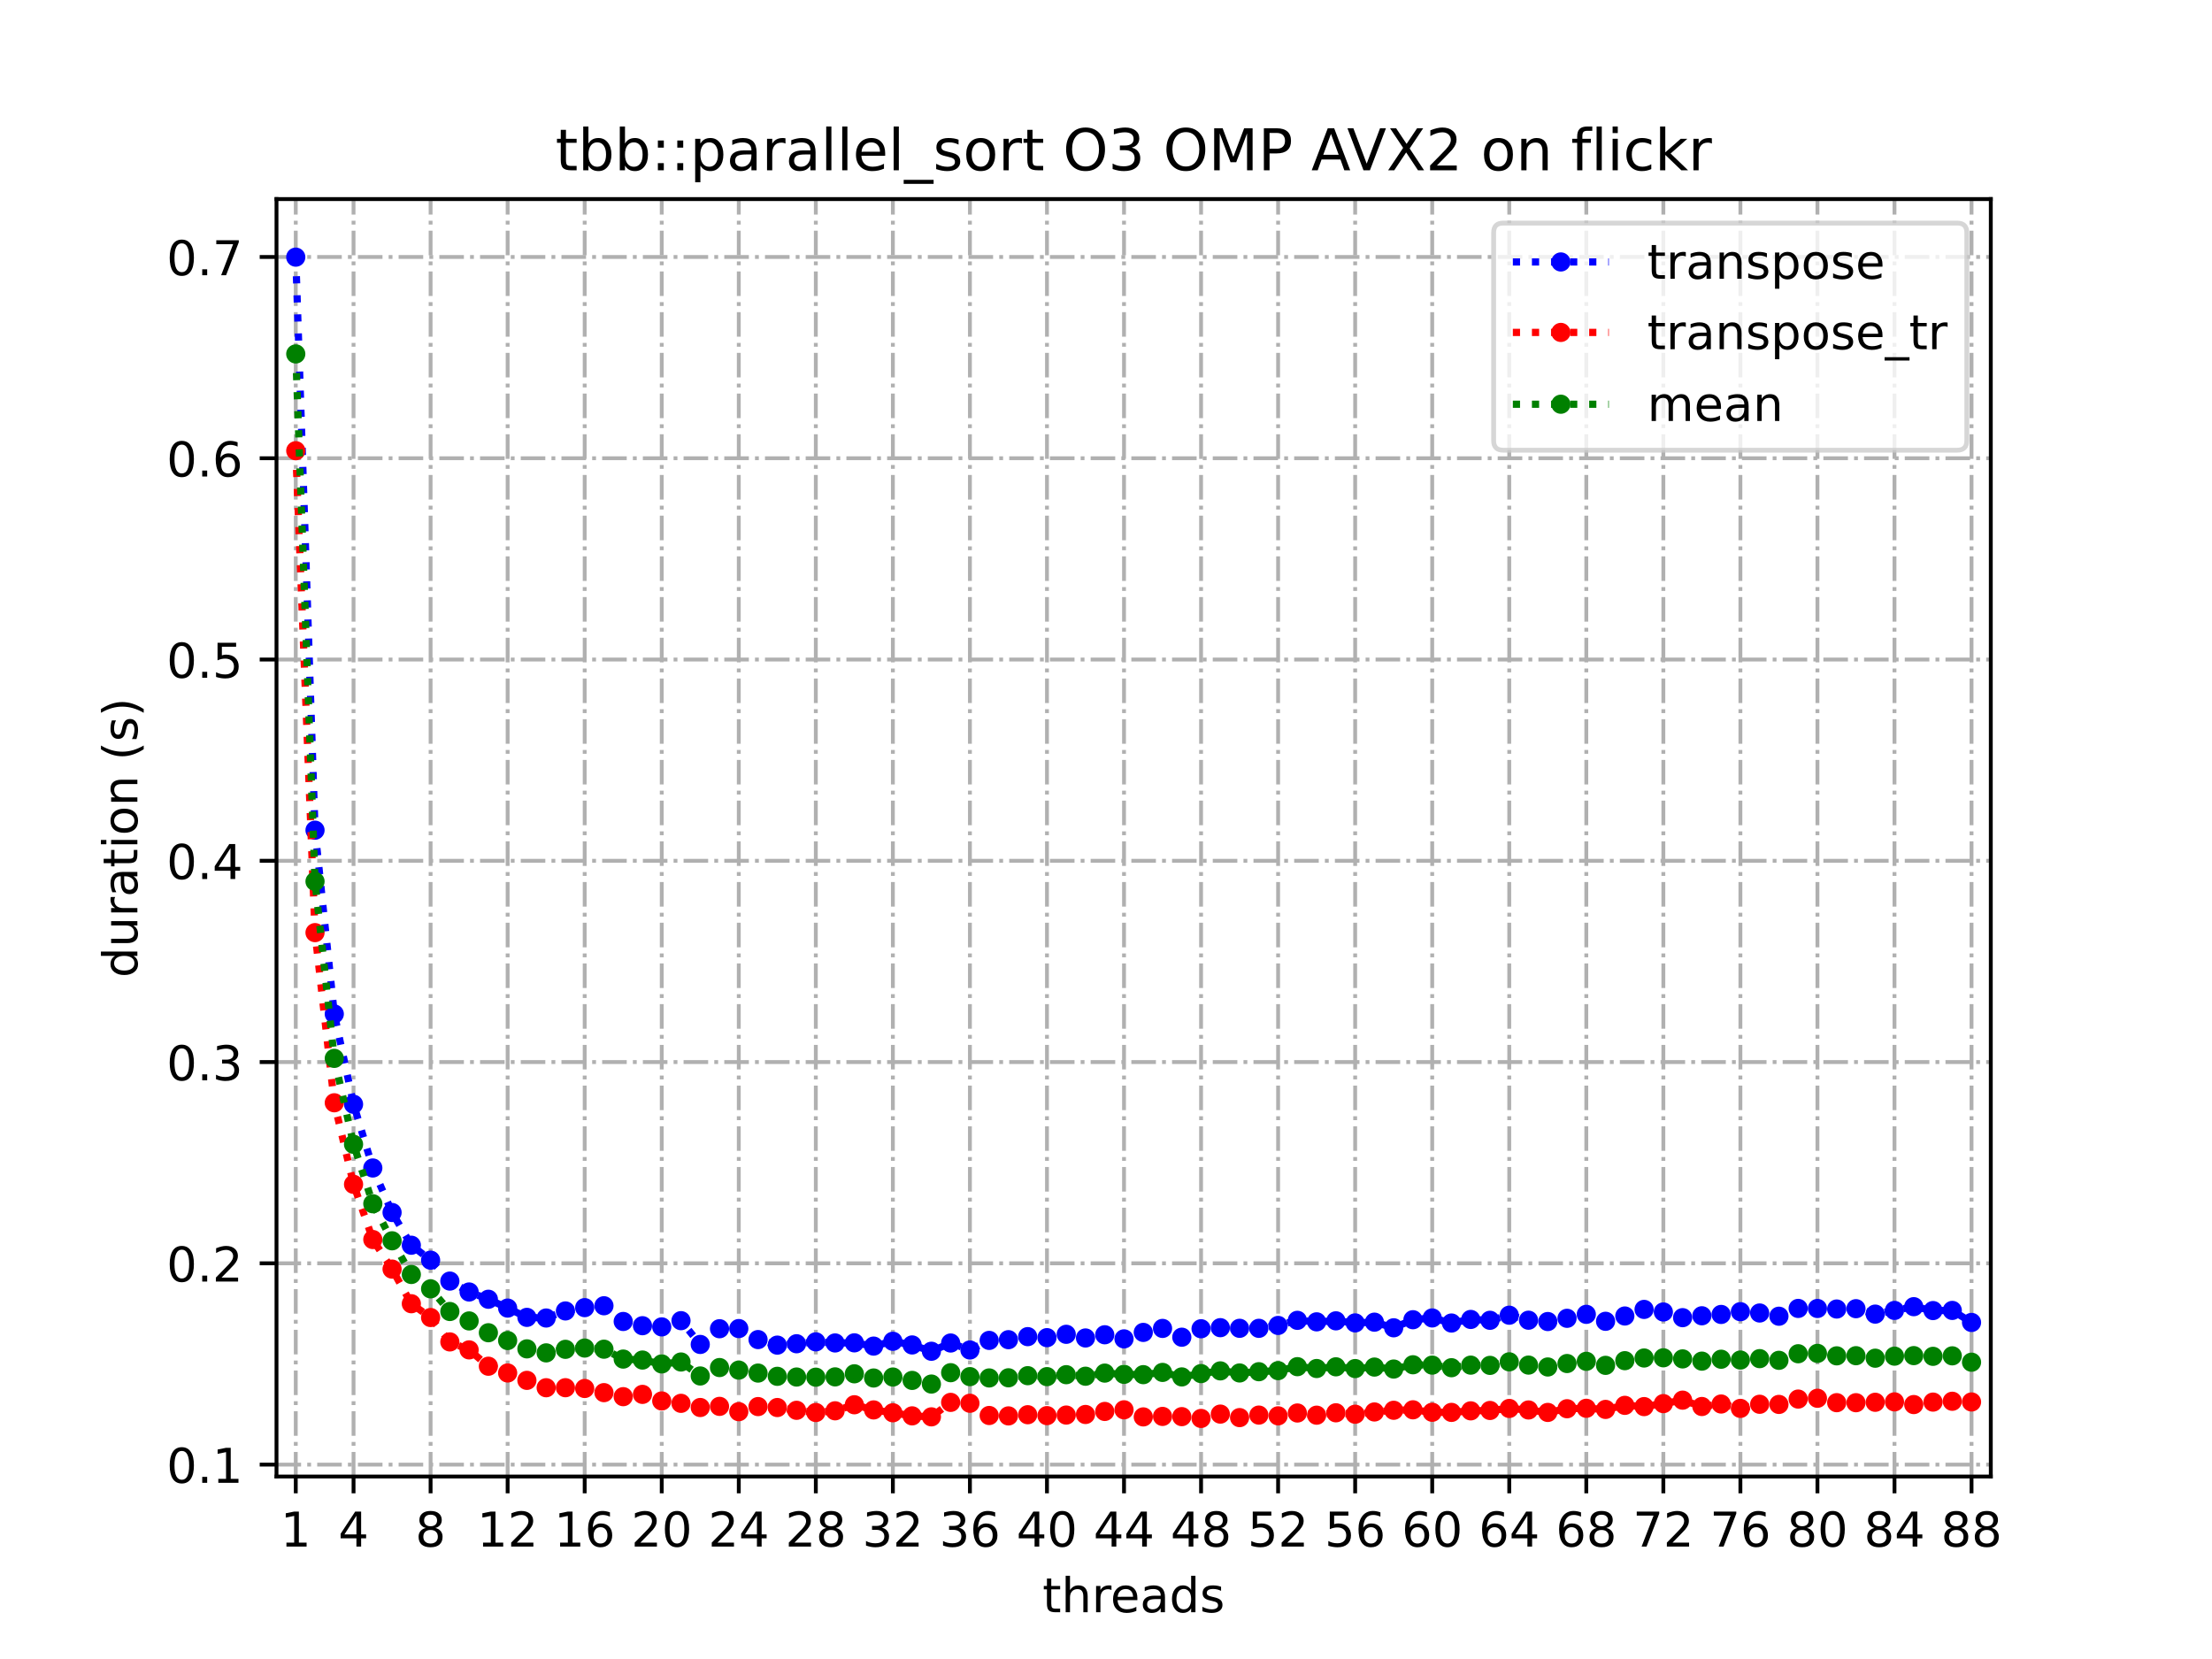 <?xml version="1.0" encoding="utf-8" standalone="no"?>
<!DOCTYPE svg PUBLIC "-//W3C//DTD SVG 1.1//EN"
  "http://www.w3.org/Graphics/SVG/1.1/DTD/svg11.dtd">
<!-- Created with matplotlib (https://matplotlib.org/) -->
<svg height="345.6pt" version="1.1" viewBox="0 0 460.8 345.6" width="460.8pt" xmlns="http://www.w3.org/2000/svg" xmlns:xlink="http://www.w3.org/1999/xlink">
 <defs>
  <style type="text/css">
*{stroke-linecap:butt;stroke-linejoin:round;}
  </style>
 </defs>
 <g id="figure_1">
  <g id="patch_1">
   <path d="M 0 345.6 
L 460.8 345.6 
L 460.8 0 
L 0 0 
z
" style="fill:#ffffff;"/>
  </g>
  <g id="axes_1">
   <g id="patch_2">
    <path d="M 57.6 307.584 
L 414.72 307.584 
L 414.72 41.472 
L 57.6 41.472 
z
" style="fill:#ffffff;"/>
   </g>
   <g id="matplotlib.axis_1">
    <g id="xtick_1">
     <g id="line2d_1">
      <path clip-path="url(#pde3fffcd69)" d="M 61.613 307.584 
L 61.613 41.472 
" style="fill:none;stroke:#b0b0b0;stroke-dasharray:5.12,1.28,0.8,1.28;stroke-dashoffset:0;stroke-width:0.8;"/>
     </g>
     <g id="line2d_2">
      <defs>
       <path d="M 0 0 
L 0 3.5 
" id="m84e3a6576f" style="stroke:#000000;stroke-width:0.8;"/>
      </defs>
      <g>
       <use style="stroke:#000000;stroke-width:0.8;" x="61.613" xlink:href="#m84e3a6576f" y="307.584"/>
      </g>
     </g>
     <g id="text_1">
      <!-- 1 -->
      <defs>
       <path d="M 12.406 8.297 
L 28.516 8.297 
L 28.516 63.922 
L 10.984 60.406 
L 10.984 69.391 
L 28.422 72.906 
L 38.281 72.906 
L 38.281 8.297 
L 54.391 8.297 
L 54.391 0 
L 12.406 0 
z
" id="DejaVuSans-49"/>
      </defs>
      <g transform="translate(58.431 322.182)scale(0.1 -0.1)">
       <use xlink:href="#DejaVuSans-49"/>
      </g>
     </g>
    </g>
    <g id="xtick_2">
     <g id="line2d_3">
      <path clip-path="url(#pde3fffcd69)" d="M 73.65 307.584 
L 73.65 41.472 
" style="fill:none;stroke:#b0b0b0;stroke-dasharray:5.12,1.28,0.8,1.28;stroke-dashoffset:0;stroke-width:0.8;"/>
     </g>
     <g id="line2d_4">
      <g>
       <use style="stroke:#000000;stroke-width:0.8;" x="73.65" xlink:href="#m84e3a6576f" y="307.584"/>
      </g>
     </g>
     <g id="text_2">
      <!-- 4 -->
      <defs>
       <path d="M 37.797 64.312 
L 12.891 25.391 
L 37.797 25.391 
z
M 35.203 72.906 
L 47.609 72.906 
L 47.609 25.391 
L 58.016 25.391 
L 58.016 17.188 
L 47.609 17.188 
L 47.609 0 
L 37.797 0 
L 37.797 17.188 
L 4.891 17.188 
L 4.891 26.703 
z
" id="DejaVuSans-52"/>
      </defs>
      <g transform="translate(70.469 322.182)scale(0.1 -0.1)">
       <use xlink:href="#DejaVuSans-52"/>
      </g>
     </g>
    </g>
    <g id="xtick_3">
     <g id="line2d_5">
      <path clip-path="url(#pde3fffcd69)" d="M 89.701 307.584 
L 89.701 41.472 
" style="fill:none;stroke:#b0b0b0;stroke-dasharray:5.12,1.28,0.8,1.28;stroke-dashoffset:0;stroke-width:0.8;"/>
     </g>
     <g id="line2d_6">
      <g>
       <use style="stroke:#000000;stroke-width:0.8;" x="89.701" xlink:href="#m84e3a6576f" y="307.584"/>
      </g>
     </g>
     <g id="text_3">
      <!-- 8 -->
      <defs>
       <path d="M 31.781 34.625 
Q 24.75 34.625 20.719 30.859 
Q 16.703 27.094 16.703 20.516 
Q 16.703 13.922 20.719 10.156 
Q 24.75 6.391 31.781 6.391 
Q 38.812 6.391 42.859 10.172 
Q 46.922 13.969 46.922 20.516 
Q 46.922 27.094 42.891 30.859 
Q 38.875 34.625 31.781 34.625 
z
M 21.922 38.812 
Q 15.578 40.375 12.031 44.719 
Q 8.5 49.078 8.5 55.328 
Q 8.5 64.062 14.719 69.141 
Q 20.953 74.219 31.781 74.219 
Q 42.672 74.219 48.875 69.141 
Q 55.078 64.062 55.078 55.328 
Q 55.078 49.078 51.531 44.719 
Q 48 40.375 41.703 38.812 
Q 48.828 37.156 52.797 32.312 
Q 56.781 27.484 56.781 20.516 
Q 56.781 9.906 50.312 4.234 
Q 43.844 -1.422 31.781 -1.422 
Q 19.734 -1.422 13.25 4.234 
Q 6.781 9.906 6.781 20.516 
Q 6.781 27.484 10.781 32.312 
Q 14.797 37.156 21.922 38.812 
z
M 18.312 54.391 
Q 18.312 48.734 21.844 45.562 
Q 25.391 42.391 31.781 42.391 
Q 38.141 42.391 41.719 45.562 
Q 45.312 48.734 45.312 54.391 
Q 45.312 60.062 41.719 63.234 
Q 38.141 66.406 31.781 66.406 
Q 25.391 66.406 21.844 63.234 
Q 18.312 60.062 18.312 54.391 
z
" id="DejaVuSans-56"/>
      </defs>
      <g transform="translate(86.519 322.182)scale(0.1 -0.1)">
       <use xlink:href="#DejaVuSans-56"/>
      </g>
     </g>
    </g>
    <g id="xtick_4">
     <g id="line2d_7">
      <path clip-path="url(#pde3fffcd69)" d="M 105.751 307.584 
L 105.751 41.472 
" style="fill:none;stroke:#b0b0b0;stroke-dasharray:5.12,1.28,0.8,1.28;stroke-dashoffset:0;stroke-width:0.8;"/>
     </g>
     <g id="line2d_8">
      <g>
       <use style="stroke:#000000;stroke-width:0.8;" x="105.751" xlink:href="#m84e3a6576f" y="307.584"/>
      </g>
     </g>
     <g id="text_4">
      <!-- 12 -->
      <defs>
       <path d="M 19.188 8.297 
L 53.609 8.297 
L 53.609 0 
L 7.328 0 
L 7.328 8.297 
Q 12.938 14.109 22.625 23.891 
Q 32.328 33.688 34.812 36.531 
Q 39.547 41.844 41.422 45.531 
Q 43.312 49.219 43.312 52.781 
Q 43.312 58.594 39.234 62.25 
Q 35.156 65.922 28.609 65.922 
Q 23.969 65.922 18.812 64.312 
Q 13.672 62.703 7.812 59.422 
L 7.812 69.391 
Q 13.766 71.781 18.938 73 
Q 24.125 74.219 28.422 74.219 
Q 39.75 74.219 46.484 68.547 
Q 53.219 62.891 53.219 53.422 
Q 53.219 48.922 51.531 44.891 
Q 49.859 40.875 45.406 35.406 
Q 44.188 33.984 37.641 27.219 
Q 31.109 20.453 19.188 8.297 
z
" id="DejaVuSans-50"/>
      </defs>
      <g transform="translate(99.389 322.182)scale(0.1 -0.1)">
       <use xlink:href="#DejaVuSans-49"/>
       <use x="63.623" xlink:href="#DejaVuSans-50"/>
      </g>
     </g>
    </g>
    <g id="xtick_5">
     <g id="line2d_9">
      <path clip-path="url(#pde3fffcd69)" d="M 121.801 307.584 
L 121.801 41.472 
" style="fill:none;stroke:#b0b0b0;stroke-dasharray:5.12,1.28,0.8,1.28;stroke-dashoffset:0;stroke-width:0.8;"/>
     </g>
     <g id="line2d_10">
      <g>
       <use style="stroke:#000000;stroke-width:0.8;" x="121.801" xlink:href="#m84e3a6576f" y="307.584"/>
      </g>
     </g>
     <g id="text_5">
      <!-- 16 -->
      <defs>
       <path d="M 33.016 40.375 
Q 26.375 40.375 22.484 35.828 
Q 18.609 31.297 18.609 23.391 
Q 18.609 15.531 22.484 10.953 
Q 26.375 6.391 33.016 6.391 
Q 39.656 6.391 43.531 10.953 
Q 47.406 15.531 47.406 23.391 
Q 47.406 31.297 43.531 35.828 
Q 39.656 40.375 33.016 40.375 
z
M 52.594 71.297 
L 52.594 62.312 
Q 48.875 64.062 45.094 64.984 
Q 41.312 65.922 37.594 65.922 
Q 27.828 65.922 22.672 59.328 
Q 17.531 52.734 16.797 39.406 
Q 19.672 43.656 24.016 45.922 
Q 28.375 48.188 33.594 48.188 
Q 44.578 48.188 50.953 41.516 
Q 57.328 34.859 57.328 23.391 
Q 57.328 12.156 50.688 5.359 
Q 44.047 -1.422 33.016 -1.422 
Q 20.359 -1.422 13.672 8.266 
Q 6.984 17.969 6.984 36.375 
Q 6.984 53.656 15.188 63.938 
Q 23.391 74.219 37.203 74.219 
Q 40.922 74.219 44.703 73.484 
Q 48.484 72.75 52.594 71.297 
z
" id="DejaVuSans-54"/>
      </defs>
      <g transform="translate(115.439 322.182)scale(0.1 -0.1)">
       <use xlink:href="#DejaVuSans-49"/>
       <use x="63.623" xlink:href="#DejaVuSans-54"/>
      </g>
     </g>
    </g>
    <g id="xtick_6">
     <g id="line2d_11">
      <path clip-path="url(#pde3fffcd69)" d="M 137.852 307.584 
L 137.852 41.472 
" style="fill:none;stroke:#b0b0b0;stroke-dasharray:5.12,1.28,0.8,1.28;stroke-dashoffset:0;stroke-width:0.8;"/>
     </g>
     <g id="line2d_12">
      <g>
       <use style="stroke:#000000;stroke-width:0.8;" x="137.852" xlink:href="#m84e3a6576f" y="307.584"/>
      </g>
     </g>
     <g id="text_6">
      <!-- 20 -->
      <defs>
       <path d="M 31.781 66.406 
Q 24.172 66.406 20.328 58.906 
Q 16.5 51.422 16.5 36.375 
Q 16.5 21.391 20.328 13.891 
Q 24.172 6.391 31.781 6.391 
Q 39.453 6.391 43.281 13.891 
Q 47.125 21.391 47.125 36.375 
Q 47.125 51.422 43.281 58.906 
Q 39.453 66.406 31.781 66.406 
z
M 31.781 74.219 
Q 44.047 74.219 50.516 64.516 
Q 56.984 54.828 56.984 36.375 
Q 56.984 17.969 50.516 8.266 
Q 44.047 -1.422 31.781 -1.422 
Q 19.531 -1.422 13.062 8.266 
Q 6.594 17.969 6.594 36.375 
Q 6.594 54.828 13.062 64.516 
Q 19.531 74.219 31.781 74.219 
z
" id="DejaVuSans-48"/>
      </defs>
      <g transform="translate(131.489 322.182)scale(0.1 -0.1)">
       <use xlink:href="#DejaVuSans-50"/>
       <use x="63.623" xlink:href="#DejaVuSans-48"/>
      </g>
     </g>
    </g>
    <g id="xtick_7">
     <g id="line2d_13">
      <path clip-path="url(#pde3fffcd69)" d="M 153.902 307.584 
L 153.902 41.472 
" style="fill:none;stroke:#b0b0b0;stroke-dasharray:5.12,1.28,0.8,1.28;stroke-dashoffset:0;stroke-width:0.8;"/>
     </g>
     <g id="line2d_14">
      <g>
       <use style="stroke:#000000;stroke-width:0.8;" x="153.902" xlink:href="#m84e3a6576f" y="307.584"/>
      </g>
     </g>
     <g id="text_7">
      <!-- 24 -->
      <g transform="translate(147.54 322.182)scale(0.1 -0.1)">
       <use xlink:href="#DejaVuSans-50"/>
       <use x="63.623" xlink:href="#DejaVuSans-52"/>
      </g>
     </g>
    </g>
    <g id="xtick_8">
     <g id="line2d_15">
      <path clip-path="url(#pde3fffcd69)" d="M 169.952 307.584 
L 169.952 41.472 
" style="fill:none;stroke:#b0b0b0;stroke-dasharray:5.12,1.28,0.8,1.28;stroke-dashoffset:0;stroke-width:0.8;"/>
     </g>
     <g id="line2d_16">
      <g>
       <use style="stroke:#000000;stroke-width:0.8;" x="169.952" xlink:href="#m84e3a6576f" y="307.584"/>
      </g>
     </g>
     <g id="text_8">
      <!-- 28 -->
      <g transform="translate(163.59 322.182)scale(0.1 -0.1)">
       <use xlink:href="#DejaVuSans-50"/>
       <use x="63.623" xlink:href="#DejaVuSans-56"/>
      </g>
     </g>
    </g>
    <g id="xtick_9">
     <g id="line2d_17">
      <path clip-path="url(#pde3fffcd69)" d="M 186.003 307.584 
L 186.003 41.472 
" style="fill:none;stroke:#b0b0b0;stroke-dasharray:5.12,1.28,0.8,1.28;stroke-dashoffset:0;stroke-width:0.8;"/>
     </g>
     <g id="line2d_18">
      <g>
       <use style="stroke:#000000;stroke-width:0.8;" x="186.003" xlink:href="#m84e3a6576f" y="307.584"/>
      </g>
     </g>
     <g id="text_9">
      <!-- 32 -->
      <defs>
       <path d="M 40.578 39.312 
Q 47.656 37.797 51.625 33 
Q 55.609 28.219 55.609 21.188 
Q 55.609 10.406 48.188 4.484 
Q 40.766 -1.422 27.094 -1.422 
Q 22.516 -1.422 17.656 -0.516 
Q 12.797 0.391 7.625 2.203 
L 7.625 11.719 
Q 11.719 9.328 16.594 8.109 
Q 21.484 6.891 26.812 6.891 
Q 36.078 6.891 40.938 10.547 
Q 45.797 14.203 45.797 21.188 
Q 45.797 27.641 41.281 31.266 
Q 36.766 34.906 28.719 34.906 
L 20.219 34.906 
L 20.219 43.016 
L 29.109 43.016 
Q 36.375 43.016 40.234 45.922 
Q 44.094 48.828 44.094 54.297 
Q 44.094 59.906 40.109 62.906 
Q 36.141 65.922 28.719 65.922 
Q 24.656 65.922 20.016 65.031 
Q 15.375 64.156 9.812 62.312 
L 9.812 71.094 
Q 15.438 72.656 20.344 73.438 
Q 25.25 74.219 29.594 74.219 
Q 40.828 74.219 47.359 69.109 
Q 53.906 64.016 53.906 55.328 
Q 53.906 49.266 50.438 45.094 
Q 46.969 40.922 40.578 39.312 
z
" id="DejaVuSans-51"/>
      </defs>
      <g transform="translate(179.64 322.182)scale(0.1 -0.1)">
       <use xlink:href="#DejaVuSans-51"/>
       <use x="63.623" xlink:href="#DejaVuSans-50"/>
      </g>
     </g>
    </g>
    <g id="xtick_10">
     <g id="line2d_19">
      <path clip-path="url(#pde3fffcd69)" d="M 202.053 307.584 
L 202.053 41.472 
" style="fill:none;stroke:#b0b0b0;stroke-dasharray:5.12,1.28,0.8,1.28;stroke-dashoffset:0;stroke-width:0.8;"/>
     </g>
     <g id="line2d_20">
      <g>
       <use style="stroke:#000000;stroke-width:0.8;" x="202.053" xlink:href="#m84e3a6576f" y="307.584"/>
      </g>
     </g>
     <g id="text_10">
      <!-- 36 -->
      <g transform="translate(195.691 322.182)scale(0.1 -0.1)">
       <use xlink:href="#DejaVuSans-51"/>
       <use x="63.623" xlink:href="#DejaVuSans-54"/>
      </g>
     </g>
    </g>
    <g id="xtick_11">
     <g id="line2d_21">
      <path clip-path="url(#pde3fffcd69)" d="M 218.103 307.584 
L 218.103 41.472 
" style="fill:none;stroke:#b0b0b0;stroke-dasharray:5.12,1.28,0.8,1.28;stroke-dashoffset:0;stroke-width:0.8;"/>
     </g>
     <g id="line2d_22">
      <g>
       <use style="stroke:#000000;stroke-width:0.8;" x="218.103" xlink:href="#m84e3a6576f" y="307.584"/>
      </g>
     </g>
     <g id="text_11">
      <!-- 40 -->
      <g transform="translate(211.741 322.182)scale(0.1 -0.1)">
       <use xlink:href="#DejaVuSans-52"/>
       <use x="63.623" xlink:href="#DejaVuSans-48"/>
      </g>
     </g>
    </g>
    <g id="xtick_12">
     <g id="line2d_23">
      <path clip-path="url(#pde3fffcd69)" d="M 234.154 307.584 
L 234.154 41.472 
" style="fill:none;stroke:#b0b0b0;stroke-dasharray:5.12,1.28,0.8,1.28;stroke-dashoffset:0;stroke-width:0.8;"/>
     </g>
     <g id="line2d_24">
      <g>
       <use style="stroke:#000000;stroke-width:0.8;" x="234.154" xlink:href="#m84e3a6576f" y="307.584"/>
      </g>
     </g>
     <g id="text_12">
      <!-- 44 -->
      <g transform="translate(227.791 322.182)scale(0.1 -0.1)">
       <use xlink:href="#DejaVuSans-52"/>
       <use x="63.623" xlink:href="#DejaVuSans-52"/>
      </g>
     </g>
    </g>
    <g id="xtick_13">
     <g id="line2d_25">
      <path clip-path="url(#pde3fffcd69)" d="M 250.204 307.584 
L 250.204 41.472 
" style="fill:none;stroke:#b0b0b0;stroke-dasharray:5.12,1.28,0.8,1.28;stroke-dashoffset:0;stroke-width:0.8;"/>
     </g>
     <g id="line2d_26">
      <g>
       <use style="stroke:#000000;stroke-width:0.8;" x="250.204" xlink:href="#m84e3a6576f" y="307.584"/>
      </g>
     </g>
     <g id="text_13">
      <!-- 48 -->
      <g transform="translate(243.842 322.182)scale(0.1 -0.1)">
       <use xlink:href="#DejaVuSans-52"/>
       <use x="63.623" xlink:href="#DejaVuSans-56"/>
      </g>
     </g>
    </g>
    <g id="xtick_14">
     <g id="line2d_27">
      <path clip-path="url(#pde3fffcd69)" d="M 266.254 307.584 
L 266.254 41.472 
" style="fill:none;stroke:#b0b0b0;stroke-dasharray:5.12,1.28,0.8,1.28;stroke-dashoffset:0;stroke-width:0.8;"/>
     </g>
     <g id="line2d_28">
      <g>
       <use style="stroke:#000000;stroke-width:0.8;" x="266.254" xlink:href="#m84e3a6576f" y="307.584"/>
      </g>
     </g>
     <g id="text_14">
      <!-- 52 -->
      <defs>
       <path d="M 10.797 72.906 
L 49.516 72.906 
L 49.516 64.594 
L 19.828 64.594 
L 19.828 46.734 
Q 21.969 47.469 24.109 47.828 
Q 26.266 48.188 28.422 48.188 
Q 40.625 48.188 47.75 41.5 
Q 54.891 34.812 54.891 23.391 
Q 54.891 11.625 47.562 5.094 
Q 40.234 -1.422 26.906 -1.422 
Q 22.312 -1.422 17.547 -0.641 
Q 12.797 0.141 7.719 1.703 
L 7.719 11.625 
Q 12.109 9.234 16.797 8.062 
Q 21.484 6.891 26.703 6.891 
Q 35.156 6.891 40.078 11.328 
Q 45.016 15.766 45.016 23.391 
Q 45.016 31 40.078 35.438 
Q 35.156 39.891 26.703 39.891 
Q 22.75 39.891 18.812 39.016 
Q 14.891 38.141 10.797 36.281 
z
" id="DejaVuSans-53"/>
      </defs>
      <g transform="translate(259.892 322.182)scale(0.1 -0.1)">
       <use xlink:href="#DejaVuSans-53"/>
       <use x="63.623" xlink:href="#DejaVuSans-50"/>
      </g>
     </g>
    </g>
    <g id="xtick_15">
     <g id="line2d_29">
      <path clip-path="url(#pde3fffcd69)" d="M 282.305 307.584 
L 282.305 41.472 
" style="fill:none;stroke:#b0b0b0;stroke-dasharray:5.12,1.28,0.8,1.28;stroke-dashoffset:0;stroke-width:0.8;"/>
     </g>
     <g id="line2d_30">
      <g>
       <use style="stroke:#000000;stroke-width:0.8;" x="282.305" xlink:href="#m84e3a6576f" y="307.584"/>
      </g>
     </g>
     <g id="text_15">
      <!-- 56 -->
      <g transform="translate(275.942 322.182)scale(0.1 -0.1)">
       <use xlink:href="#DejaVuSans-53"/>
       <use x="63.623" xlink:href="#DejaVuSans-54"/>
      </g>
     </g>
    </g>
    <g id="xtick_16">
     <g id="line2d_31">
      <path clip-path="url(#pde3fffcd69)" d="M 298.355 307.584 
L 298.355 41.472 
" style="fill:none;stroke:#b0b0b0;stroke-dasharray:5.12,1.28,0.8,1.28;stroke-dashoffset:0;stroke-width:0.8;"/>
     </g>
     <g id="line2d_32">
      <g>
       <use style="stroke:#000000;stroke-width:0.8;" x="298.355" xlink:href="#m84e3a6576f" y="307.584"/>
      </g>
     </g>
     <g id="text_16">
      <!-- 60 -->
      <g transform="translate(291.993 322.182)scale(0.1 -0.1)">
       <use xlink:href="#DejaVuSans-54"/>
       <use x="63.623" xlink:href="#DejaVuSans-48"/>
      </g>
     </g>
    </g>
    <g id="xtick_17">
     <g id="line2d_33">
      <path clip-path="url(#pde3fffcd69)" d="M 314.405 307.584 
L 314.405 41.472 
" style="fill:none;stroke:#b0b0b0;stroke-dasharray:5.12,1.28,0.8,1.28;stroke-dashoffset:0;stroke-width:0.8;"/>
     </g>
     <g id="line2d_34">
      <g>
       <use style="stroke:#000000;stroke-width:0.8;" x="314.405" xlink:href="#m84e3a6576f" y="307.584"/>
      </g>
     </g>
     <g id="text_17">
      <!-- 64 -->
      <g transform="translate(308.043 322.182)scale(0.1 -0.1)">
       <use xlink:href="#DejaVuSans-54"/>
       <use x="63.623" xlink:href="#DejaVuSans-52"/>
      </g>
     </g>
    </g>
    <g id="xtick_18">
     <g id="line2d_35">
      <path clip-path="url(#pde3fffcd69)" d="M 330.456 307.584 
L 330.456 41.472 
" style="fill:none;stroke:#b0b0b0;stroke-dasharray:5.12,1.28,0.8,1.28;stroke-dashoffset:0;stroke-width:0.8;"/>
     </g>
     <g id="line2d_36">
      <g>
       <use style="stroke:#000000;stroke-width:0.8;" x="330.456" xlink:href="#m84e3a6576f" y="307.584"/>
      </g>
     </g>
     <g id="text_18">
      <!-- 68 -->
      <g transform="translate(324.093 322.182)scale(0.1 -0.1)">
       <use xlink:href="#DejaVuSans-54"/>
       <use x="63.623" xlink:href="#DejaVuSans-56"/>
      </g>
     </g>
    </g>
    <g id="xtick_19">
     <g id="line2d_37">
      <path clip-path="url(#pde3fffcd69)" d="M 346.506 307.584 
L 346.506 41.472 
" style="fill:none;stroke:#b0b0b0;stroke-dasharray:5.12,1.28,0.8,1.28;stroke-dashoffset:0;stroke-width:0.8;"/>
     </g>
     <g id="line2d_38">
      <g>
       <use style="stroke:#000000;stroke-width:0.8;" x="346.506" xlink:href="#m84e3a6576f" y="307.584"/>
      </g>
     </g>
     <g id="text_19">
      <!-- 72 -->
      <defs>
       <path d="M 8.203 72.906 
L 55.078 72.906 
L 55.078 68.703 
L 28.609 0 
L 18.312 0 
L 43.219 64.594 
L 8.203 64.594 
z
" id="DejaVuSans-55"/>
      </defs>
      <g transform="translate(340.144 322.182)scale(0.1 -0.1)">
       <use xlink:href="#DejaVuSans-55"/>
       <use x="63.623" xlink:href="#DejaVuSans-50"/>
      </g>
     </g>
    </g>
    <g id="xtick_20">
     <g id="line2d_39">
      <path clip-path="url(#pde3fffcd69)" d="M 362.556 307.584 
L 362.556 41.472 
" style="fill:none;stroke:#b0b0b0;stroke-dasharray:5.12,1.28,0.8,1.28;stroke-dashoffset:0;stroke-width:0.8;"/>
     </g>
     <g id="line2d_40">
      <g>
       <use style="stroke:#000000;stroke-width:0.8;" x="362.556" xlink:href="#m84e3a6576f" y="307.584"/>
      </g>
     </g>
     <g id="text_20">
      <!-- 76 -->
      <g transform="translate(356.194 322.182)scale(0.1 -0.1)">
       <use xlink:href="#DejaVuSans-55"/>
       <use x="63.623" xlink:href="#DejaVuSans-54"/>
      </g>
     </g>
    </g>
    <g id="xtick_21">
     <g id="line2d_41">
      <path clip-path="url(#pde3fffcd69)" d="M 378.607 307.584 
L 378.607 41.472 
" style="fill:none;stroke:#b0b0b0;stroke-dasharray:5.12,1.28,0.8,1.28;stroke-dashoffset:0;stroke-width:0.8;"/>
     </g>
     <g id="line2d_42">
      <g>
       <use style="stroke:#000000;stroke-width:0.8;" x="378.607" xlink:href="#m84e3a6576f" y="307.584"/>
      </g>
     </g>
     <g id="text_21">
      <!-- 80 -->
      <g transform="translate(372.244 322.182)scale(0.1 -0.1)">
       <use xlink:href="#DejaVuSans-56"/>
       <use x="63.623" xlink:href="#DejaVuSans-48"/>
      </g>
     </g>
    </g>
    <g id="xtick_22">
     <g id="line2d_43">
      <path clip-path="url(#pde3fffcd69)" d="M 394.657 307.584 
L 394.657 41.472 
" style="fill:none;stroke:#b0b0b0;stroke-dasharray:5.12,1.28,0.8,1.28;stroke-dashoffset:0;stroke-width:0.8;"/>
     </g>
     <g id="line2d_44">
      <g>
       <use style="stroke:#000000;stroke-width:0.8;" x="394.657" xlink:href="#m84e3a6576f" y="307.584"/>
      </g>
     </g>
     <g id="text_22">
      <!-- 84 -->
      <g transform="translate(388.295 322.182)scale(0.1 -0.1)">
       <use xlink:href="#DejaVuSans-56"/>
       <use x="63.623" xlink:href="#DejaVuSans-52"/>
      </g>
     </g>
    </g>
    <g id="xtick_23">
     <g id="line2d_45">
      <path clip-path="url(#pde3fffcd69)" d="M 410.707 307.584 
L 410.707 41.472 
" style="fill:none;stroke:#b0b0b0;stroke-dasharray:5.12,1.28,0.8,1.28;stroke-dashoffset:0;stroke-width:0.8;"/>
     </g>
     <g id="line2d_46">
      <g>
       <use style="stroke:#000000;stroke-width:0.8;" x="410.707" xlink:href="#m84e3a6576f" y="307.584"/>
      </g>
     </g>
     <g id="text_23">
      <!-- 88 -->
      <g transform="translate(404.345 322.182)scale(0.1 -0.1)">
       <use xlink:href="#DejaVuSans-56"/>
       <use x="63.623" xlink:href="#DejaVuSans-56"/>
      </g>
     </g>
    </g>
    <g id="text_24">
     <!-- threads -->
     <defs>
      <path d="M 18.312 70.219 
L 18.312 54.688 
L 36.812 54.688 
L 36.812 47.703 
L 18.312 47.703 
L 18.312 18.016 
Q 18.312 11.328 20.141 9.422 
Q 21.969 7.516 27.594 7.516 
L 36.812 7.516 
L 36.812 0 
L 27.594 0 
Q 17.188 0 13.234 3.875 
Q 9.281 7.766 9.281 18.016 
L 9.281 47.703 
L 2.688 47.703 
L 2.688 54.688 
L 9.281 54.688 
L 9.281 70.219 
z
" id="DejaVuSans-116"/>
      <path d="M 54.891 33.016 
L 54.891 0 
L 45.906 0 
L 45.906 32.719 
Q 45.906 40.484 42.875 44.328 
Q 39.844 48.188 33.797 48.188 
Q 26.516 48.188 22.312 43.547 
Q 18.109 38.922 18.109 30.906 
L 18.109 0 
L 9.078 0 
L 9.078 75.984 
L 18.109 75.984 
L 18.109 46.188 
Q 21.344 51.125 25.703 53.562 
Q 30.078 56 35.797 56 
Q 45.219 56 50.047 50.172 
Q 54.891 44.344 54.891 33.016 
z
" id="DejaVuSans-104"/>
      <path d="M 41.109 46.297 
Q 39.594 47.172 37.812 47.578 
Q 36.031 48 33.891 48 
Q 26.266 48 22.188 43.047 
Q 18.109 38.094 18.109 28.812 
L 18.109 0 
L 9.078 0 
L 9.078 54.688 
L 18.109 54.688 
L 18.109 46.188 
Q 20.953 51.172 25.484 53.578 
Q 30.031 56 36.531 56 
Q 37.453 56 38.578 55.875 
Q 39.703 55.766 41.062 55.516 
z
" id="DejaVuSans-114"/>
      <path d="M 56.203 29.594 
L 56.203 25.203 
L 14.891 25.203 
Q 15.484 15.922 20.484 11.062 
Q 25.484 6.203 34.422 6.203 
Q 39.594 6.203 44.453 7.469 
Q 49.312 8.734 54.109 11.281 
L 54.109 2.781 
Q 49.266 0.734 44.188 -0.344 
Q 39.109 -1.422 33.891 -1.422 
Q 20.797 -1.422 13.156 6.188 
Q 5.516 13.812 5.516 26.812 
Q 5.516 40.234 12.766 48.109 
Q 20.016 56 32.328 56 
Q 43.359 56 49.781 48.891 
Q 56.203 41.797 56.203 29.594 
z
M 47.219 32.234 
Q 47.125 39.594 43.094 43.984 
Q 39.062 48.391 32.422 48.391 
Q 24.906 48.391 20.391 44.141 
Q 15.875 39.891 15.188 32.172 
z
" id="DejaVuSans-101"/>
      <path d="M 34.281 27.484 
Q 23.391 27.484 19.188 25 
Q 14.984 22.516 14.984 16.5 
Q 14.984 11.719 18.141 8.906 
Q 21.297 6.109 26.703 6.109 
Q 34.188 6.109 38.703 11.406 
Q 43.219 16.703 43.219 25.484 
L 43.219 27.484 
z
M 52.203 31.203 
L 52.203 0 
L 43.219 0 
L 43.219 8.297 
Q 40.141 3.328 35.547 0.953 
Q 30.953 -1.422 24.312 -1.422 
Q 15.922 -1.422 10.953 3.297 
Q 6 8.016 6 15.922 
Q 6 25.141 12.172 29.828 
Q 18.359 34.516 30.609 34.516 
L 43.219 34.516 
L 43.219 35.406 
Q 43.219 41.609 39.141 45 
Q 35.062 48.391 27.688 48.391 
Q 23 48.391 18.547 47.266 
Q 14.109 46.141 10.016 43.891 
L 10.016 52.203 
Q 14.938 54.109 19.578 55.047 
Q 24.219 56 28.609 56 
Q 40.484 56 46.344 49.844 
Q 52.203 43.703 52.203 31.203 
z
" id="DejaVuSans-97"/>
      <path d="M 45.406 46.391 
L 45.406 75.984 
L 54.391 75.984 
L 54.391 0 
L 45.406 0 
L 45.406 8.203 
Q 42.578 3.328 38.25 0.953 
Q 33.938 -1.422 27.875 -1.422 
Q 17.969 -1.422 11.734 6.484 
Q 5.516 14.406 5.516 27.297 
Q 5.516 40.188 11.734 48.094 
Q 17.969 56 27.875 56 
Q 33.938 56 38.25 53.625 
Q 42.578 51.266 45.406 46.391 
z
M 14.797 27.297 
Q 14.797 17.391 18.875 11.75 
Q 22.953 6.109 30.078 6.109 
Q 37.203 6.109 41.297 11.75 
Q 45.406 17.391 45.406 27.297 
Q 45.406 37.203 41.297 42.844 
Q 37.203 48.484 30.078 48.484 
Q 22.953 48.484 18.875 42.844 
Q 14.797 37.203 14.797 27.297 
z
" id="DejaVuSans-100"/>
      <path d="M 44.281 53.078 
L 44.281 44.578 
Q 40.484 46.531 36.375 47.5 
Q 32.281 48.484 27.875 48.484 
Q 21.188 48.484 17.844 46.438 
Q 14.5 44.391 14.5 40.281 
Q 14.5 37.156 16.891 35.375 
Q 19.281 33.594 26.516 31.984 
L 29.594 31.297 
Q 39.156 29.25 43.188 25.516 
Q 47.219 21.781 47.219 15.094 
Q 47.219 7.469 41.188 3.016 
Q 35.156 -1.422 24.609 -1.422 
Q 20.219 -1.422 15.453 -0.562 
Q 10.688 0.297 5.422 2 
L 5.422 11.281 
Q 10.406 8.688 15.234 7.391 
Q 20.062 6.109 24.812 6.109 
Q 31.156 6.109 34.562 8.281 
Q 37.984 10.453 37.984 14.406 
Q 37.984 18.062 35.516 20.016 
Q 33.062 21.969 24.703 23.781 
L 21.578 24.516 
Q 13.234 26.266 9.516 29.906 
Q 5.812 33.547 5.812 39.891 
Q 5.812 47.609 11.281 51.797 
Q 16.75 56 26.812 56 
Q 31.781 56 36.172 55.266 
Q 40.578 54.547 44.281 53.078 
z
" id="DejaVuSans-115"/>
     </defs>
     <g transform="translate(217.169 335.861)scale(0.1 -0.1)">
      <use xlink:href="#DejaVuSans-116"/>
      <use x="39.209" xlink:href="#DejaVuSans-104"/>
      <use x="102.588" xlink:href="#DejaVuSans-114"/>
      <use x="141.451" xlink:href="#DejaVuSans-101"/>
      <use x="202.975" xlink:href="#DejaVuSans-97"/>
      <use x="264.254" xlink:href="#DejaVuSans-100"/>
      <use x="327.73" xlink:href="#DejaVuSans-115"/>
     </g>
    </g>
   </g>
   <g id="matplotlib.axis_2">
    <g id="ytick_1">
     <g id="line2d_47">
      <path clip-path="url(#pde3fffcd69)" d="M 57.6 305.1 
L 414.72 305.1 
" style="fill:none;stroke:#b0b0b0;stroke-dasharray:5.12,1.28,0.8,1.28;stroke-dashoffset:0;stroke-width:0.8;"/>
     </g>
     <g id="line2d_48">
      <defs>
       <path d="M 0 0 
L -3.5 0 
" id="md2676d8e14" style="stroke:#000000;stroke-width:0.8;"/>
      </defs>
      <g>
       <use style="stroke:#000000;stroke-width:0.8;" x="57.6" xlink:href="#md2676d8e14" y="305.1"/>
      </g>
     </g>
     <g id="text_25">
      <!-- 0.1 -->
      <defs>
       <path d="M 10.688 12.406 
L 21 12.406 
L 21 0 
L 10.688 0 
z
" id="DejaVuSans-46"/>
      </defs>
      <g transform="translate(34.697 308.899)scale(0.1 -0.1)">
       <use xlink:href="#DejaVuSans-48"/>
       <use x="63.623" xlink:href="#DejaVuSans-46"/>
       <use x="95.41" xlink:href="#DejaVuSans-49"/>
      </g>
     </g>
    </g>
    <g id="ytick_2">
     <g id="line2d_49">
      <path clip-path="url(#pde3fffcd69)" d="M 57.6 263.173 
L 414.72 263.173 
" style="fill:none;stroke:#b0b0b0;stroke-dasharray:5.12,1.28,0.8,1.28;stroke-dashoffset:0;stroke-width:0.8;"/>
     </g>
     <g id="line2d_50">
      <g>
       <use style="stroke:#000000;stroke-width:0.8;" x="57.6" xlink:href="#md2676d8e14" y="263.173"/>
      </g>
     </g>
     <g id="text_26">
      <!-- 0.2 -->
      <g transform="translate(34.697 266.972)scale(0.1 -0.1)">
       <use xlink:href="#DejaVuSans-48"/>
       <use x="63.623" xlink:href="#DejaVuSans-46"/>
       <use x="95.41" xlink:href="#DejaVuSans-50"/>
      </g>
     </g>
    </g>
    <g id="ytick_3">
     <g id="line2d_51">
      <path clip-path="url(#pde3fffcd69)" d="M 57.6 221.246 
L 414.72 221.246 
" style="fill:none;stroke:#b0b0b0;stroke-dasharray:5.12,1.28,0.8,1.28;stroke-dashoffset:0;stroke-width:0.8;"/>
     </g>
     <g id="line2d_52">
      <g>
       <use style="stroke:#000000;stroke-width:0.8;" x="57.6" xlink:href="#md2676d8e14" y="221.246"/>
      </g>
     </g>
     <g id="text_27">
      <!-- 0.3 -->
      <g transform="translate(34.697 225.045)scale(0.1 -0.1)">
       <use xlink:href="#DejaVuSans-48"/>
       <use x="63.623" xlink:href="#DejaVuSans-46"/>
       <use x="95.41" xlink:href="#DejaVuSans-51"/>
      </g>
     </g>
    </g>
    <g id="ytick_4">
     <g id="line2d_53">
      <path clip-path="url(#pde3fffcd69)" d="M 57.6 179.319 
L 414.72 179.319 
" style="fill:none;stroke:#b0b0b0;stroke-dasharray:5.12,1.28,0.8,1.28;stroke-dashoffset:0;stroke-width:0.8;"/>
     </g>
     <g id="line2d_54">
      <g>
       <use style="stroke:#000000;stroke-width:0.8;" x="57.6" xlink:href="#md2676d8e14" y="179.319"/>
      </g>
     </g>
     <g id="text_28">
      <!-- 0.4 -->
      <g transform="translate(34.697 183.118)scale(0.1 -0.1)">
       <use xlink:href="#DejaVuSans-48"/>
       <use x="63.623" xlink:href="#DejaVuSans-46"/>
       <use x="95.41" xlink:href="#DejaVuSans-52"/>
      </g>
     </g>
    </g>
    <g id="ytick_5">
     <g id="line2d_55">
      <path clip-path="url(#pde3fffcd69)" d="M 57.6 137.392 
L 414.72 137.392 
" style="fill:none;stroke:#b0b0b0;stroke-dasharray:5.12,1.28,0.8,1.28;stroke-dashoffset:0;stroke-width:0.8;"/>
     </g>
     <g id="line2d_56">
      <g>
       <use style="stroke:#000000;stroke-width:0.8;" x="57.6" xlink:href="#md2676d8e14" y="137.392"/>
      </g>
     </g>
     <g id="text_29">
      <!-- 0.5 -->
      <g transform="translate(34.697 141.191)scale(0.1 -0.1)">
       <use xlink:href="#DejaVuSans-48"/>
       <use x="63.623" xlink:href="#DejaVuSans-46"/>
       <use x="95.41" xlink:href="#DejaVuSans-53"/>
      </g>
     </g>
    </g>
    <g id="ytick_6">
     <g id="line2d_57">
      <path clip-path="url(#pde3fffcd69)" d="M 57.6 95.464 
L 414.72 95.464 
" style="fill:none;stroke:#b0b0b0;stroke-dasharray:5.12,1.28,0.8,1.28;stroke-dashoffset:0;stroke-width:0.8;"/>
     </g>
     <g id="line2d_58">
      <g>
       <use style="stroke:#000000;stroke-width:0.8;" x="57.6" xlink:href="#md2676d8e14" y="95.464"/>
      </g>
     </g>
     <g id="text_30">
      <!-- 0.6 -->
      <g transform="translate(34.697 99.264)scale(0.1 -0.1)">
       <use xlink:href="#DejaVuSans-48"/>
       <use x="63.623" xlink:href="#DejaVuSans-46"/>
       <use x="95.41" xlink:href="#DejaVuSans-54"/>
      </g>
     </g>
    </g>
    <g id="ytick_7">
     <g id="line2d_59">
      <path clip-path="url(#pde3fffcd69)" d="M 57.6 53.537 
L 414.72 53.537 
" style="fill:none;stroke:#b0b0b0;stroke-dasharray:5.12,1.28,0.8,1.28;stroke-dashoffset:0;stroke-width:0.8;"/>
     </g>
     <g id="line2d_60">
      <g>
       <use style="stroke:#000000;stroke-width:0.8;" x="57.6" xlink:href="#md2676d8e14" y="53.537"/>
      </g>
     </g>
     <g id="text_31">
      <!-- 0.7 -->
      <g transform="translate(34.697 57.336)scale(0.1 -0.1)">
       <use xlink:href="#DejaVuSans-48"/>
       <use x="63.623" xlink:href="#DejaVuSans-46"/>
       <use x="95.41" xlink:href="#DejaVuSans-55"/>
      </g>
     </g>
    </g>
    <g id="text_32">
     <!-- duration (s) -->
     <defs>
      <path d="M 8.5 21.578 
L 8.5 54.688 
L 17.484 54.688 
L 17.484 21.922 
Q 17.484 14.156 20.5 10.266 
Q 23.531 6.391 29.594 6.391 
Q 36.859 6.391 41.078 11.031 
Q 45.312 15.672 45.312 23.688 
L 45.312 54.688 
L 54.297 54.688 
L 54.297 0 
L 45.312 0 
L 45.312 8.406 
Q 42.047 3.422 37.719 1 
Q 33.406 -1.422 27.688 -1.422 
Q 18.266 -1.422 13.375 4.438 
Q 8.5 10.297 8.5 21.578 
z
M 31.109 56 
z
" id="DejaVuSans-117"/>
      <path d="M 9.422 54.688 
L 18.406 54.688 
L 18.406 0 
L 9.422 0 
z
M 9.422 75.984 
L 18.406 75.984 
L 18.406 64.594 
L 9.422 64.594 
z
" id="DejaVuSans-105"/>
      <path d="M 30.609 48.391 
Q 23.391 48.391 19.188 42.75 
Q 14.984 37.109 14.984 27.297 
Q 14.984 17.484 19.156 11.844 
Q 23.344 6.203 30.609 6.203 
Q 37.797 6.203 41.984 11.859 
Q 46.188 17.531 46.188 27.297 
Q 46.188 37.016 41.984 42.703 
Q 37.797 48.391 30.609 48.391 
z
M 30.609 56 
Q 42.328 56 49.016 48.375 
Q 55.719 40.766 55.719 27.297 
Q 55.719 13.875 49.016 6.219 
Q 42.328 -1.422 30.609 -1.422 
Q 18.844 -1.422 12.172 6.219 
Q 5.516 13.875 5.516 27.297 
Q 5.516 40.766 12.172 48.375 
Q 18.844 56 30.609 56 
z
" id="DejaVuSans-111"/>
      <path d="M 54.891 33.016 
L 54.891 0 
L 45.906 0 
L 45.906 32.719 
Q 45.906 40.484 42.875 44.328 
Q 39.844 48.188 33.797 48.188 
Q 26.516 48.188 22.312 43.547 
Q 18.109 38.922 18.109 30.906 
L 18.109 0 
L 9.078 0 
L 9.078 54.688 
L 18.109 54.688 
L 18.109 46.188 
Q 21.344 51.125 25.703 53.562 
Q 30.078 56 35.797 56 
Q 45.219 56 50.047 50.172 
Q 54.891 44.344 54.891 33.016 
z
" id="DejaVuSans-110"/>
      <path id="DejaVuSans-32"/>
      <path d="M 31 75.875 
Q 24.469 64.656 21.281 53.656 
Q 18.109 42.672 18.109 31.391 
Q 18.109 20.125 21.312 9.062 
Q 24.516 -2 31 -13.188 
L 23.188 -13.188 
Q 15.875 -1.703 12.234 9.375 
Q 8.594 20.453 8.594 31.391 
Q 8.594 42.281 12.203 53.312 
Q 15.828 64.359 23.188 75.875 
z
" id="DejaVuSans-40"/>
      <path d="M 8.016 75.875 
L 15.828 75.875 
Q 23.141 64.359 26.781 53.312 
Q 30.422 42.281 30.422 31.391 
Q 30.422 20.453 26.781 9.375 
Q 23.141 -1.703 15.828 -13.188 
L 8.016 -13.188 
Q 14.5 -2 17.703 9.062 
Q 20.906 20.125 20.906 31.391 
Q 20.906 42.672 17.703 53.656 
Q 14.5 64.656 8.016 75.875 
z
" id="DejaVuSans-41"/>
     </defs>
     <g transform="translate(28.617 203.663)rotate(-90)scale(0.1 -0.1)">
      <use xlink:href="#DejaVuSans-100"/>
      <use x="63.477" xlink:href="#DejaVuSans-117"/>
      <use x="126.855" xlink:href="#DejaVuSans-114"/>
      <use x="167.969" xlink:href="#DejaVuSans-97"/>
      <use x="229.248" xlink:href="#DejaVuSans-116"/>
      <use x="268.457" xlink:href="#DejaVuSans-105"/>
      <use x="296.24" xlink:href="#DejaVuSans-111"/>
      <use x="357.422" xlink:href="#DejaVuSans-110"/>
      <use x="420.801" xlink:href="#DejaVuSans-32"/>
      <use x="452.588" xlink:href="#DejaVuSans-40"/>
      <use x="491.602" xlink:href="#DejaVuSans-115"/>
      <use x="543.701" xlink:href="#DejaVuSans-41"/>
     </g>
    </g>
   </g>
   <g id="line2d_61">
    <path clip-path="url(#pde3fffcd69)" d="M 61.613 53.568 
L 65.625 172.945 
L 69.638 211.229 
L 73.65 230.039 
L 77.663 243.313 
L 81.676 252.586 
L 85.688 259.402 
L 89.701 262.516 
L 93.713 266.873 
L 97.726 269.145 
L 101.738 270.657 
L 105.751 272.498 
L 109.764 274.433 
L 113.776 274.566 
L 117.789 273.093 
L 121.801 272.404 
L 125.814 272.013 
L 129.827 275.288 
L 133.839 276.169 
L 137.852 276.416 
L 141.864 275.119 
L 145.877 280.072 
L 149.889 276.799 
L 153.902 276.765 
L 157.915 279.058 
L 161.927 280.213 
L 165.94 279.927 
L 169.952 279.532 
L 173.965 279.762 
L 177.978 279.74 
L 181.99 280.417 
L 186.003 279.414 
L 190.015 280.177 
L 194.028 281.492 
L 198.04 279.773 
L 202.053 281.227 
L 206.066 279.231 
L 210.078 279.08 
L 214.091 278.446 
L 218.103 278.657 
L 222.116 277.962 
L 226.129 278.723 
L 230.141 278.057 
L 234.154 278.913 
L 238.166 277.565 
L 242.179 276.734 
L 246.191 278.564 
L 250.204 276.804 
L 254.217 276.579 
L 258.229 276.712 
L 262.242 276.715 
L 266.254 276.114 
L 270.267 275.051 
L 274.28 275.364 
L 278.292 275.154 
L 282.305 275.582 
L 286.317 275.431 
L 290.33 276.605 
L 294.342 274.922 
L 298.355 274.554 
L 302.368 275.61 
L 306.38 274.864 
L 310.393 275.043 
L 314.405 273.983 
L 318.418 275.025 
L 322.431 275.3 
L 326.443 274.629 
L 330.456 273.802 
L 334.468 275.25 
L 338.481 274.147 
L 342.493 272.774 
L 346.506 273.31 
L 350.519 274.494 
L 354.531 274.1 
L 358.544 273.822 
L 362.556 273.248 
L 366.569 273.521 
L 370.582 274.194 
L 374.594 272.569 
L 378.607 272.581 
L 382.619 272.693 
L 386.632 272.625 
L 390.644 273.754 
L 394.657 272.989 
L 398.67 272.204 
L 402.682 273.016 
L 406.695 272.986 
L 410.707 275.491 
" style="fill:none;stroke:#0000ff;stroke-dasharray:1.5,2.475;stroke-dashoffset:0;stroke-width:1.5;"/>
    <defs>
     <path d="M 0 1.5 
C 0.398 1.5 0.779 1.342 1.061 1.061 
C 1.342 0.779 1.5 0.398 1.5 0 
C 1.5 -0.398 1.342 -0.779 1.061 -1.061 
C 0.779 -1.342 0.398 -1.5 0 -1.5 
C -0.398 -1.5 -0.779 -1.342 -1.061 -1.061 
C -1.342 -0.779 -1.5 -0.398 -1.5 0 
C -1.5 0.398 -1.342 0.779 -1.061 1.061 
C -0.779 1.342 -0.398 1.5 0 1.5 
z
" id="m3bbae17847" style="stroke:#0000ff;"/>
    </defs>
    <g clip-path="url(#pde3fffcd69)">
     <use style="fill:#0000ff;stroke:#0000ff;" x="61.613" xlink:href="#m3bbae17847" y="53.568"/>
     <use style="fill:#0000ff;stroke:#0000ff;" x="65.625" xlink:href="#m3bbae17847" y="172.945"/>
     <use style="fill:#0000ff;stroke:#0000ff;" x="69.638" xlink:href="#m3bbae17847" y="211.229"/>
     <use style="fill:#0000ff;stroke:#0000ff;" x="73.65" xlink:href="#m3bbae17847" y="230.039"/>
     <use style="fill:#0000ff;stroke:#0000ff;" x="77.663" xlink:href="#m3bbae17847" y="243.313"/>
     <use style="fill:#0000ff;stroke:#0000ff;" x="81.676" xlink:href="#m3bbae17847" y="252.586"/>
     <use style="fill:#0000ff;stroke:#0000ff;" x="85.688" xlink:href="#m3bbae17847" y="259.402"/>
     <use style="fill:#0000ff;stroke:#0000ff;" x="89.701" xlink:href="#m3bbae17847" y="262.516"/>
     <use style="fill:#0000ff;stroke:#0000ff;" x="93.713" xlink:href="#m3bbae17847" y="266.873"/>
     <use style="fill:#0000ff;stroke:#0000ff;" x="97.726" xlink:href="#m3bbae17847" y="269.145"/>
     <use style="fill:#0000ff;stroke:#0000ff;" x="101.738" xlink:href="#m3bbae17847" y="270.657"/>
     <use style="fill:#0000ff;stroke:#0000ff;" x="105.751" xlink:href="#m3bbae17847" y="272.498"/>
     <use style="fill:#0000ff;stroke:#0000ff;" x="109.764" xlink:href="#m3bbae17847" y="274.433"/>
     <use style="fill:#0000ff;stroke:#0000ff;" x="113.776" xlink:href="#m3bbae17847" y="274.566"/>
     <use style="fill:#0000ff;stroke:#0000ff;" x="117.789" xlink:href="#m3bbae17847" y="273.093"/>
     <use style="fill:#0000ff;stroke:#0000ff;" x="121.801" xlink:href="#m3bbae17847" y="272.404"/>
     <use style="fill:#0000ff;stroke:#0000ff;" x="125.814" xlink:href="#m3bbae17847" y="272.013"/>
     <use style="fill:#0000ff;stroke:#0000ff;" x="129.827" xlink:href="#m3bbae17847" y="275.288"/>
     <use style="fill:#0000ff;stroke:#0000ff;" x="133.839" xlink:href="#m3bbae17847" y="276.169"/>
     <use style="fill:#0000ff;stroke:#0000ff;" x="137.852" xlink:href="#m3bbae17847" y="276.416"/>
     <use style="fill:#0000ff;stroke:#0000ff;" x="141.864" xlink:href="#m3bbae17847" y="275.119"/>
     <use style="fill:#0000ff;stroke:#0000ff;" x="145.877" xlink:href="#m3bbae17847" y="280.072"/>
     <use style="fill:#0000ff;stroke:#0000ff;" x="149.889" xlink:href="#m3bbae17847" y="276.799"/>
     <use style="fill:#0000ff;stroke:#0000ff;" x="153.902" xlink:href="#m3bbae17847" y="276.765"/>
     <use style="fill:#0000ff;stroke:#0000ff;" x="157.915" xlink:href="#m3bbae17847" y="279.058"/>
     <use style="fill:#0000ff;stroke:#0000ff;" x="161.927" xlink:href="#m3bbae17847" y="280.213"/>
     <use style="fill:#0000ff;stroke:#0000ff;" x="165.94" xlink:href="#m3bbae17847" y="279.927"/>
     <use style="fill:#0000ff;stroke:#0000ff;" x="169.952" xlink:href="#m3bbae17847" y="279.532"/>
     <use style="fill:#0000ff;stroke:#0000ff;" x="173.965" xlink:href="#m3bbae17847" y="279.762"/>
     <use style="fill:#0000ff;stroke:#0000ff;" x="177.978" xlink:href="#m3bbae17847" y="279.74"/>
     <use style="fill:#0000ff;stroke:#0000ff;" x="181.99" xlink:href="#m3bbae17847" y="280.417"/>
     <use style="fill:#0000ff;stroke:#0000ff;" x="186.003" xlink:href="#m3bbae17847" y="279.414"/>
     <use style="fill:#0000ff;stroke:#0000ff;" x="190.015" xlink:href="#m3bbae17847" y="280.177"/>
     <use style="fill:#0000ff;stroke:#0000ff;" x="194.028" xlink:href="#m3bbae17847" y="281.492"/>
     <use style="fill:#0000ff;stroke:#0000ff;" x="198.04" xlink:href="#m3bbae17847" y="279.773"/>
     <use style="fill:#0000ff;stroke:#0000ff;" x="202.053" xlink:href="#m3bbae17847" y="281.227"/>
     <use style="fill:#0000ff;stroke:#0000ff;" x="206.066" xlink:href="#m3bbae17847" y="279.231"/>
     <use style="fill:#0000ff;stroke:#0000ff;" x="210.078" xlink:href="#m3bbae17847" y="279.08"/>
     <use style="fill:#0000ff;stroke:#0000ff;" x="214.091" xlink:href="#m3bbae17847" y="278.446"/>
     <use style="fill:#0000ff;stroke:#0000ff;" x="218.103" xlink:href="#m3bbae17847" y="278.657"/>
     <use style="fill:#0000ff;stroke:#0000ff;" x="222.116" xlink:href="#m3bbae17847" y="277.962"/>
     <use style="fill:#0000ff;stroke:#0000ff;" x="226.129" xlink:href="#m3bbae17847" y="278.723"/>
     <use style="fill:#0000ff;stroke:#0000ff;" x="230.141" xlink:href="#m3bbae17847" y="278.057"/>
     <use style="fill:#0000ff;stroke:#0000ff;" x="234.154" xlink:href="#m3bbae17847" y="278.913"/>
     <use style="fill:#0000ff;stroke:#0000ff;" x="238.166" xlink:href="#m3bbae17847" y="277.565"/>
     <use style="fill:#0000ff;stroke:#0000ff;" x="242.179" xlink:href="#m3bbae17847" y="276.734"/>
     <use style="fill:#0000ff;stroke:#0000ff;" x="246.191" xlink:href="#m3bbae17847" y="278.564"/>
     <use style="fill:#0000ff;stroke:#0000ff;" x="250.204" xlink:href="#m3bbae17847" y="276.804"/>
     <use style="fill:#0000ff;stroke:#0000ff;" x="254.217" xlink:href="#m3bbae17847" y="276.579"/>
     <use style="fill:#0000ff;stroke:#0000ff;" x="258.229" xlink:href="#m3bbae17847" y="276.712"/>
     <use style="fill:#0000ff;stroke:#0000ff;" x="262.242" xlink:href="#m3bbae17847" y="276.715"/>
     <use style="fill:#0000ff;stroke:#0000ff;" x="266.254" xlink:href="#m3bbae17847" y="276.114"/>
     <use style="fill:#0000ff;stroke:#0000ff;" x="270.267" xlink:href="#m3bbae17847" y="275.051"/>
     <use style="fill:#0000ff;stroke:#0000ff;" x="274.28" xlink:href="#m3bbae17847" y="275.364"/>
     <use style="fill:#0000ff;stroke:#0000ff;" x="278.292" xlink:href="#m3bbae17847" y="275.154"/>
     <use style="fill:#0000ff;stroke:#0000ff;" x="282.305" xlink:href="#m3bbae17847" y="275.582"/>
     <use style="fill:#0000ff;stroke:#0000ff;" x="286.317" xlink:href="#m3bbae17847" y="275.431"/>
     <use style="fill:#0000ff;stroke:#0000ff;" x="290.33" xlink:href="#m3bbae17847" y="276.605"/>
     <use style="fill:#0000ff;stroke:#0000ff;" x="294.342" xlink:href="#m3bbae17847" y="274.922"/>
     <use style="fill:#0000ff;stroke:#0000ff;" x="298.355" xlink:href="#m3bbae17847" y="274.554"/>
     <use style="fill:#0000ff;stroke:#0000ff;" x="302.368" xlink:href="#m3bbae17847" y="275.61"/>
     <use style="fill:#0000ff;stroke:#0000ff;" x="306.38" xlink:href="#m3bbae17847" y="274.864"/>
     <use style="fill:#0000ff;stroke:#0000ff;" x="310.393" xlink:href="#m3bbae17847" y="275.043"/>
     <use style="fill:#0000ff;stroke:#0000ff;" x="314.405" xlink:href="#m3bbae17847" y="273.983"/>
     <use style="fill:#0000ff;stroke:#0000ff;" x="318.418" xlink:href="#m3bbae17847" y="275.025"/>
     <use style="fill:#0000ff;stroke:#0000ff;" x="322.431" xlink:href="#m3bbae17847" y="275.3"/>
     <use style="fill:#0000ff;stroke:#0000ff;" x="326.443" xlink:href="#m3bbae17847" y="274.629"/>
     <use style="fill:#0000ff;stroke:#0000ff;" x="330.456" xlink:href="#m3bbae17847" y="273.802"/>
     <use style="fill:#0000ff;stroke:#0000ff;" x="334.468" xlink:href="#m3bbae17847" y="275.25"/>
     <use style="fill:#0000ff;stroke:#0000ff;" x="338.481" xlink:href="#m3bbae17847" y="274.147"/>
     <use style="fill:#0000ff;stroke:#0000ff;" x="342.493" xlink:href="#m3bbae17847" y="272.774"/>
     <use style="fill:#0000ff;stroke:#0000ff;" x="346.506" xlink:href="#m3bbae17847" y="273.31"/>
     <use style="fill:#0000ff;stroke:#0000ff;" x="350.519" xlink:href="#m3bbae17847" y="274.494"/>
     <use style="fill:#0000ff;stroke:#0000ff;" x="354.531" xlink:href="#m3bbae17847" y="274.1"/>
     <use style="fill:#0000ff;stroke:#0000ff;" x="358.544" xlink:href="#m3bbae17847" y="273.822"/>
     <use style="fill:#0000ff;stroke:#0000ff;" x="362.556" xlink:href="#m3bbae17847" y="273.248"/>
     <use style="fill:#0000ff;stroke:#0000ff;" x="366.569" xlink:href="#m3bbae17847" y="273.521"/>
     <use style="fill:#0000ff;stroke:#0000ff;" x="370.582" xlink:href="#m3bbae17847" y="274.194"/>
     <use style="fill:#0000ff;stroke:#0000ff;" x="374.594" xlink:href="#m3bbae17847" y="272.569"/>
     <use style="fill:#0000ff;stroke:#0000ff;" x="378.607" xlink:href="#m3bbae17847" y="272.581"/>
     <use style="fill:#0000ff;stroke:#0000ff;" x="382.619" xlink:href="#m3bbae17847" y="272.693"/>
     <use style="fill:#0000ff;stroke:#0000ff;" x="386.632" xlink:href="#m3bbae17847" y="272.625"/>
     <use style="fill:#0000ff;stroke:#0000ff;" x="390.644" xlink:href="#m3bbae17847" y="273.754"/>
     <use style="fill:#0000ff;stroke:#0000ff;" x="394.657" xlink:href="#m3bbae17847" y="272.989"/>
     <use style="fill:#0000ff;stroke:#0000ff;" x="398.67" xlink:href="#m3bbae17847" y="272.204"/>
     <use style="fill:#0000ff;stroke:#0000ff;" x="402.682" xlink:href="#m3bbae17847" y="273.016"/>
     <use style="fill:#0000ff;stroke:#0000ff;" x="406.695" xlink:href="#m3bbae17847" y="272.986"/>
     <use style="fill:#0000ff;stroke:#0000ff;" x="410.707" xlink:href="#m3bbae17847" y="275.491"/>
    </g>
   </g>
   <g id="line2d_62">
    <path clip-path="url(#pde3fffcd69)" d="M 61.613 93.894 
L 65.625 194.283 
L 69.638 229.729 
L 73.65 246.718 
L 77.663 258.216 
L 81.676 264.378 
L 85.688 271.59 
L 89.701 274.464 
L 93.713 279.546 
L 97.726 281.205 
L 101.738 284.61 
L 105.751 286.017 
L 109.764 287.555 
L 113.776 289.09 
L 117.789 289.084 
L 121.801 289.246 
L 125.814 290.112 
L 129.827 290.952 
L 133.839 290.476 
L 137.852 291.844 
L 141.864 292.34 
L 145.877 293.209 
L 149.889 292.972 
L 153.902 294.076 
L 157.915 293.015 
L 161.927 293.214 
L 165.94 293.793 
L 169.952 294.254 
L 173.965 293.896 
L 177.978 292.637 
L 181.99 293.712 
L 186.003 294.305 
L 190.015 294.95 
L 194.028 295.156 
L 198.04 292.141 
L 202.053 292.326 
L 206.066 294.873 
L 210.078 294.959 
L 214.091 294.711 
L 218.103 294.899 
L 222.116 294.782 
L 226.129 294.661 
L 230.141 294.029 
L 234.154 293.689 
L 238.166 295.167 
L 242.179 295.065 
L 246.191 295.11 
L 250.204 295.488 
L 254.217 294.583 
L 258.229 295.314 
L 262.242 294.789 
L 266.254 294.944 
L 270.267 294.353 
L 274.28 294.808 
L 278.292 294.311 
L 282.305 294.608 
L 286.317 294.139 
L 290.33 293.786 
L 294.342 293.689 
L 298.355 294.203 
L 302.368 294.228 
L 306.38 293.905 
L 310.393 293.826 
L 314.405 293.407 
L 318.418 293.722 
L 322.431 294.235 
L 326.443 293.466 
L 330.456 293.372 
L 334.468 293.607 
L 338.481 292.761 
L 342.493 293.02 
L 346.506 292.4 
L 350.519 291.676 
L 354.531 293 
L 358.544 292.482 
L 362.556 293.393 
L 366.569 292.536 
L 370.582 292.567 
L 374.594 291.451 
L 378.607 291.285 
L 382.619 292.203 
L 386.632 292.209 
L 390.644 292.121 
L 394.657 292.035 
L 398.67 292.597 
L 402.682 292.083 
L 406.695 291.909 
L 410.707 292.056 
" style="fill:none;stroke:#ff0000;stroke-dasharray:1.5,2.475;stroke-dashoffset:0;stroke-width:1.5;"/>
    <defs>
     <path d="M 0 1.5 
C 0.398 1.5 0.779 1.342 1.061 1.061 
C 1.342 0.779 1.5 0.398 1.5 0 
C 1.5 -0.398 1.342 -0.779 1.061 -1.061 
C 0.779 -1.342 0.398 -1.5 0 -1.5 
C -0.398 -1.5 -0.779 -1.342 -1.061 -1.061 
C -1.342 -0.779 -1.5 -0.398 -1.5 0 
C -1.5 0.398 -1.342 0.779 -1.061 1.061 
C -0.779 1.342 -0.398 1.5 0 1.5 
z
" id="md118105984" style="stroke:#ff0000;"/>
    </defs>
    <g clip-path="url(#pde3fffcd69)">
     <use style="fill:#ff0000;stroke:#ff0000;" x="61.613" xlink:href="#md118105984" y="93.894"/>
     <use style="fill:#ff0000;stroke:#ff0000;" x="65.625" xlink:href="#md118105984" y="194.283"/>
     <use style="fill:#ff0000;stroke:#ff0000;" x="69.638" xlink:href="#md118105984" y="229.729"/>
     <use style="fill:#ff0000;stroke:#ff0000;" x="73.65" xlink:href="#md118105984" y="246.718"/>
     <use style="fill:#ff0000;stroke:#ff0000;" x="77.663" xlink:href="#md118105984" y="258.216"/>
     <use style="fill:#ff0000;stroke:#ff0000;" x="81.676" xlink:href="#md118105984" y="264.378"/>
     <use style="fill:#ff0000;stroke:#ff0000;" x="85.688" xlink:href="#md118105984" y="271.59"/>
     <use style="fill:#ff0000;stroke:#ff0000;" x="89.701" xlink:href="#md118105984" y="274.464"/>
     <use style="fill:#ff0000;stroke:#ff0000;" x="93.713" xlink:href="#md118105984" y="279.546"/>
     <use style="fill:#ff0000;stroke:#ff0000;" x="97.726" xlink:href="#md118105984" y="281.205"/>
     <use style="fill:#ff0000;stroke:#ff0000;" x="101.738" xlink:href="#md118105984" y="284.61"/>
     <use style="fill:#ff0000;stroke:#ff0000;" x="105.751" xlink:href="#md118105984" y="286.017"/>
     <use style="fill:#ff0000;stroke:#ff0000;" x="109.764" xlink:href="#md118105984" y="287.555"/>
     <use style="fill:#ff0000;stroke:#ff0000;" x="113.776" xlink:href="#md118105984" y="289.09"/>
     <use style="fill:#ff0000;stroke:#ff0000;" x="117.789" xlink:href="#md118105984" y="289.084"/>
     <use style="fill:#ff0000;stroke:#ff0000;" x="121.801" xlink:href="#md118105984" y="289.246"/>
     <use style="fill:#ff0000;stroke:#ff0000;" x="125.814" xlink:href="#md118105984" y="290.112"/>
     <use style="fill:#ff0000;stroke:#ff0000;" x="129.827" xlink:href="#md118105984" y="290.952"/>
     <use style="fill:#ff0000;stroke:#ff0000;" x="133.839" xlink:href="#md118105984" y="290.476"/>
     <use style="fill:#ff0000;stroke:#ff0000;" x="137.852" xlink:href="#md118105984" y="291.844"/>
     <use style="fill:#ff0000;stroke:#ff0000;" x="141.864" xlink:href="#md118105984" y="292.34"/>
     <use style="fill:#ff0000;stroke:#ff0000;" x="145.877" xlink:href="#md118105984" y="293.209"/>
     <use style="fill:#ff0000;stroke:#ff0000;" x="149.889" xlink:href="#md118105984" y="292.972"/>
     <use style="fill:#ff0000;stroke:#ff0000;" x="153.902" xlink:href="#md118105984" y="294.076"/>
     <use style="fill:#ff0000;stroke:#ff0000;" x="157.915" xlink:href="#md118105984" y="293.015"/>
     <use style="fill:#ff0000;stroke:#ff0000;" x="161.927" xlink:href="#md118105984" y="293.214"/>
     <use style="fill:#ff0000;stroke:#ff0000;" x="165.94" xlink:href="#md118105984" y="293.793"/>
     <use style="fill:#ff0000;stroke:#ff0000;" x="169.952" xlink:href="#md118105984" y="294.254"/>
     <use style="fill:#ff0000;stroke:#ff0000;" x="173.965" xlink:href="#md118105984" y="293.896"/>
     <use style="fill:#ff0000;stroke:#ff0000;" x="177.978" xlink:href="#md118105984" y="292.637"/>
     <use style="fill:#ff0000;stroke:#ff0000;" x="181.99" xlink:href="#md118105984" y="293.712"/>
     <use style="fill:#ff0000;stroke:#ff0000;" x="186.003" xlink:href="#md118105984" y="294.305"/>
     <use style="fill:#ff0000;stroke:#ff0000;" x="190.015" xlink:href="#md118105984" y="294.95"/>
     <use style="fill:#ff0000;stroke:#ff0000;" x="194.028" xlink:href="#md118105984" y="295.156"/>
     <use style="fill:#ff0000;stroke:#ff0000;" x="198.04" xlink:href="#md118105984" y="292.141"/>
     <use style="fill:#ff0000;stroke:#ff0000;" x="202.053" xlink:href="#md118105984" y="292.326"/>
     <use style="fill:#ff0000;stroke:#ff0000;" x="206.066" xlink:href="#md118105984" y="294.873"/>
     <use style="fill:#ff0000;stroke:#ff0000;" x="210.078" xlink:href="#md118105984" y="294.959"/>
     <use style="fill:#ff0000;stroke:#ff0000;" x="214.091" xlink:href="#md118105984" y="294.711"/>
     <use style="fill:#ff0000;stroke:#ff0000;" x="218.103" xlink:href="#md118105984" y="294.899"/>
     <use style="fill:#ff0000;stroke:#ff0000;" x="222.116" xlink:href="#md118105984" y="294.782"/>
     <use style="fill:#ff0000;stroke:#ff0000;" x="226.129" xlink:href="#md118105984" y="294.661"/>
     <use style="fill:#ff0000;stroke:#ff0000;" x="230.141" xlink:href="#md118105984" y="294.029"/>
     <use style="fill:#ff0000;stroke:#ff0000;" x="234.154" xlink:href="#md118105984" y="293.689"/>
     <use style="fill:#ff0000;stroke:#ff0000;" x="238.166" xlink:href="#md118105984" y="295.167"/>
     <use style="fill:#ff0000;stroke:#ff0000;" x="242.179" xlink:href="#md118105984" y="295.065"/>
     <use style="fill:#ff0000;stroke:#ff0000;" x="246.191" xlink:href="#md118105984" y="295.11"/>
     <use style="fill:#ff0000;stroke:#ff0000;" x="250.204" xlink:href="#md118105984" y="295.488"/>
     <use style="fill:#ff0000;stroke:#ff0000;" x="254.217" xlink:href="#md118105984" y="294.583"/>
     <use style="fill:#ff0000;stroke:#ff0000;" x="258.229" xlink:href="#md118105984" y="295.314"/>
     <use style="fill:#ff0000;stroke:#ff0000;" x="262.242" xlink:href="#md118105984" y="294.789"/>
     <use style="fill:#ff0000;stroke:#ff0000;" x="266.254" xlink:href="#md118105984" y="294.944"/>
     <use style="fill:#ff0000;stroke:#ff0000;" x="270.267" xlink:href="#md118105984" y="294.353"/>
     <use style="fill:#ff0000;stroke:#ff0000;" x="274.28" xlink:href="#md118105984" y="294.808"/>
     <use style="fill:#ff0000;stroke:#ff0000;" x="278.292" xlink:href="#md118105984" y="294.311"/>
     <use style="fill:#ff0000;stroke:#ff0000;" x="282.305" xlink:href="#md118105984" y="294.608"/>
     <use style="fill:#ff0000;stroke:#ff0000;" x="286.317" xlink:href="#md118105984" y="294.139"/>
     <use style="fill:#ff0000;stroke:#ff0000;" x="290.33" xlink:href="#md118105984" y="293.786"/>
     <use style="fill:#ff0000;stroke:#ff0000;" x="294.342" xlink:href="#md118105984" y="293.689"/>
     <use style="fill:#ff0000;stroke:#ff0000;" x="298.355" xlink:href="#md118105984" y="294.203"/>
     <use style="fill:#ff0000;stroke:#ff0000;" x="302.368" xlink:href="#md118105984" y="294.228"/>
     <use style="fill:#ff0000;stroke:#ff0000;" x="306.38" xlink:href="#md118105984" y="293.905"/>
     <use style="fill:#ff0000;stroke:#ff0000;" x="310.393" xlink:href="#md118105984" y="293.826"/>
     <use style="fill:#ff0000;stroke:#ff0000;" x="314.405" xlink:href="#md118105984" y="293.407"/>
     <use style="fill:#ff0000;stroke:#ff0000;" x="318.418" xlink:href="#md118105984" y="293.722"/>
     <use style="fill:#ff0000;stroke:#ff0000;" x="322.431" xlink:href="#md118105984" y="294.235"/>
     <use style="fill:#ff0000;stroke:#ff0000;" x="326.443" xlink:href="#md118105984" y="293.466"/>
     <use style="fill:#ff0000;stroke:#ff0000;" x="330.456" xlink:href="#md118105984" y="293.372"/>
     <use style="fill:#ff0000;stroke:#ff0000;" x="334.468" xlink:href="#md118105984" y="293.607"/>
     <use style="fill:#ff0000;stroke:#ff0000;" x="338.481" xlink:href="#md118105984" y="292.761"/>
     <use style="fill:#ff0000;stroke:#ff0000;" x="342.493" xlink:href="#md118105984" y="293.02"/>
     <use style="fill:#ff0000;stroke:#ff0000;" x="346.506" xlink:href="#md118105984" y="292.4"/>
     <use style="fill:#ff0000;stroke:#ff0000;" x="350.519" xlink:href="#md118105984" y="291.676"/>
     <use style="fill:#ff0000;stroke:#ff0000;" x="354.531" xlink:href="#md118105984" y="293"/>
     <use style="fill:#ff0000;stroke:#ff0000;" x="358.544" xlink:href="#md118105984" y="292.482"/>
     <use style="fill:#ff0000;stroke:#ff0000;" x="362.556" xlink:href="#md118105984" y="293.393"/>
     <use style="fill:#ff0000;stroke:#ff0000;" x="366.569" xlink:href="#md118105984" y="292.536"/>
     <use style="fill:#ff0000;stroke:#ff0000;" x="370.582" xlink:href="#md118105984" y="292.567"/>
     <use style="fill:#ff0000;stroke:#ff0000;" x="374.594" xlink:href="#md118105984" y="291.451"/>
     <use style="fill:#ff0000;stroke:#ff0000;" x="378.607" xlink:href="#md118105984" y="291.285"/>
     <use style="fill:#ff0000;stroke:#ff0000;" x="382.619" xlink:href="#md118105984" y="292.203"/>
     <use style="fill:#ff0000;stroke:#ff0000;" x="386.632" xlink:href="#md118105984" y="292.209"/>
     <use style="fill:#ff0000;stroke:#ff0000;" x="390.644" xlink:href="#md118105984" y="292.121"/>
     <use style="fill:#ff0000;stroke:#ff0000;" x="394.657" xlink:href="#md118105984" y="292.035"/>
     <use style="fill:#ff0000;stroke:#ff0000;" x="398.67" xlink:href="#md118105984" y="292.597"/>
     <use style="fill:#ff0000;stroke:#ff0000;" x="402.682" xlink:href="#md118105984" y="292.083"/>
     <use style="fill:#ff0000;stroke:#ff0000;" x="406.695" xlink:href="#md118105984" y="291.909"/>
     <use style="fill:#ff0000;stroke:#ff0000;" x="410.707" xlink:href="#md118105984" y="292.056"/>
    </g>
   </g>
   <g id="line2d_63">
    <path clip-path="url(#pde3fffcd69)" d="M 61.613 73.731 
L 65.625 183.614 
L 69.638 220.479 
L 73.65 238.379 
L 77.663 250.764 
L 81.676 258.482 
L 85.688 265.496 
L 89.701 268.49 
L 93.713 273.21 
L 97.726 275.175 
L 101.738 277.633 
L 105.751 279.258 
L 109.764 280.994 
L 113.776 281.828 
L 117.789 281.089 
L 121.801 280.825 
L 125.814 281.062 
L 129.827 283.12 
L 133.839 283.323 
L 137.852 284.13 
L 141.864 283.729 
L 145.877 286.641 
L 149.889 284.885 
L 153.902 285.421 
L 157.915 286.036 
L 161.927 286.713 
L 165.94 286.86 
L 169.952 286.893 
L 173.965 286.829 
L 177.978 286.189 
L 181.99 287.064 
L 186.003 286.859 
L 190.015 287.564 
L 194.028 288.324 
L 198.04 285.957 
L 202.053 286.776 
L 206.066 287.052 
L 210.078 287.02 
L 214.091 286.578 
L 218.103 286.778 
L 222.116 286.372 
L 226.129 286.692 
L 230.141 286.043 
L 234.154 286.301 
L 238.166 286.366 
L 242.179 285.899 
L 246.191 286.837 
L 250.204 286.146 
L 254.217 285.581 
L 258.229 286.013 
L 262.242 285.752 
L 266.254 285.529 
L 270.267 284.702 
L 274.28 285.086 
L 278.292 284.732 
L 282.305 285.095 
L 286.317 284.785 
L 290.33 285.196 
L 294.342 284.306 
L 298.355 284.378 
L 302.368 284.919 
L 306.38 284.384 
L 310.393 284.434 
L 314.405 283.695 
L 318.418 284.374 
L 322.431 284.767 
L 326.443 284.048 
L 330.456 283.587 
L 334.468 284.428 
L 338.481 283.454 
L 342.493 282.897 
L 346.506 282.855 
L 350.519 283.085 
L 354.531 283.55 
L 358.544 283.152 
L 362.556 283.321 
L 366.569 283.029 
L 370.582 283.38 
L 374.594 282.01 
L 378.607 281.933 
L 382.619 282.448 
L 386.632 282.417 
L 390.644 282.938 
L 394.657 282.512 
L 398.67 282.4 
L 402.682 282.549 
L 406.695 282.447 
L 410.707 283.773 
" style="fill:none;stroke:#008000;stroke-dasharray:1.5,2.475;stroke-dashoffset:0;stroke-width:1.5;"/>
    <defs>
     <path d="M 0 1.5 
C 0.398 1.5 0.779 1.342 1.061 1.061 
C 1.342 0.779 1.5 0.398 1.5 0 
C 1.5 -0.398 1.342 -0.779 1.061 -1.061 
C 0.779 -1.342 0.398 -1.5 0 -1.5 
C -0.398 -1.5 -0.779 -1.342 -1.061 -1.061 
C -1.342 -0.779 -1.5 -0.398 -1.5 0 
C -1.5 0.398 -1.342 0.779 -1.061 1.061 
C -0.779 1.342 -0.398 1.5 0 1.5 
z
" id="mddb3e01e21" style="stroke:#008000;"/>
    </defs>
    <g clip-path="url(#pde3fffcd69)">
     <use style="fill:#008000;stroke:#008000;" x="61.613" xlink:href="#mddb3e01e21" y="73.731"/>
     <use style="fill:#008000;stroke:#008000;" x="65.625" xlink:href="#mddb3e01e21" y="183.614"/>
     <use style="fill:#008000;stroke:#008000;" x="69.638" xlink:href="#mddb3e01e21" y="220.479"/>
     <use style="fill:#008000;stroke:#008000;" x="73.65" xlink:href="#mddb3e01e21" y="238.379"/>
     <use style="fill:#008000;stroke:#008000;" x="77.663" xlink:href="#mddb3e01e21" y="250.764"/>
     <use style="fill:#008000;stroke:#008000;" x="81.676" xlink:href="#mddb3e01e21" y="258.482"/>
     <use style="fill:#008000;stroke:#008000;" x="85.688" xlink:href="#mddb3e01e21" y="265.496"/>
     <use style="fill:#008000;stroke:#008000;" x="89.701" xlink:href="#mddb3e01e21" y="268.49"/>
     <use style="fill:#008000;stroke:#008000;" x="93.713" xlink:href="#mddb3e01e21" y="273.21"/>
     <use style="fill:#008000;stroke:#008000;" x="97.726" xlink:href="#mddb3e01e21" y="275.175"/>
     <use style="fill:#008000;stroke:#008000;" x="101.738" xlink:href="#mddb3e01e21" y="277.633"/>
     <use style="fill:#008000;stroke:#008000;" x="105.751" xlink:href="#mddb3e01e21" y="279.258"/>
     <use style="fill:#008000;stroke:#008000;" x="109.764" xlink:href="#mddb3e01e21" y="280.994"/>
     <use style="fill:#008000;stroke:#008000;" x="113.776" xlink:href="#mddb3e01e21" y="281.828"/>
     <use style="fill:#008000;stroke:#008000;" x="117.789" xlink:href="#mddb3e01e21" y="281.089"/>
     <use style="fill:#008000;stroke:#008000;" x="121.801" xlink:href="#mddb3e01e21" y="280.825"/>
     <use style="fill:#008000;stroke:#008000;" x="125.814" xlink:href="#mddb3e01e21" y="281.062"/>
     <use style="fill:#008000;stroke:#008000;" x="129.827" xlink:href="#mddb3e01e21" y="283.12"/>
     <use style="fill:#008000;stroke:#008000;" x="133.839" xlink:href="#mddb3e01e21" y="283.323"/>
     <use style="fill:#008000;stroke:#008000;" x="137.852" xlink:href="#mddb3e01e21" y="284.13"/>
     <use style="fill:#008000;stroke:#008000;" x="141.864" xlink:href="#mddb3e01e21" y="283.729"/>
     <use style="fill:#008000;stroke:#008000;" x="145.877" xlink:href="#mddb3e01e21" y="286.641"/>
     <use style="fill:#008000;stroke:#008000;" x="149.889" xlink:href="#mddb3e01e21" y="284.885"/>
     <use style="fill:#008000;stroke:#008000;" x="153.902" xlink:href="#mddb3e01e21" y="285.421"/>
     <use style="fill:#008000;stroke:#008000;" x="157.915" xlink:href="#mddb3e01e21" y="286.036"/>
     <use style="fill:#008000;stroke:#008000;" x="161.927" xlink:href="#mddb3e01e21" y="286.713"/>
     <use style="fill:#008000;stroke:#008000;" x="165.94" xlink:href="#mddb3e01e21" y="286.86"/>
     <use style="fill:#008000;stroke:#008000;" x="169.952" xlink:href="#mddb3e01e21" y="286.893"/>
     <use style="fill:#008000;stroke:#008000;" x="173.965" xlink:href="#mddb3e01e21" y="286.829"/>
     <use style="fill:#008000;stroke:#008000;" x="177.978" xlink:href="#mddb3e01e21" y="286.189"/>
     <use style="fill:#008000;stroke:#008000;" x="181.99" xlink:href="#mddb3e01e21" y="287.064"/>
     <use style="fill:#008000;stroke:#008000;" x="186.003" xlink:href="#mddb3e01e21" y="286.859"/>
     <use style="fill:#008000;stroke:#008000;" x="190.015" xlink:href="#mddb3e01e21" y="287.564"/>
     <use style="fill:#008000;stroke:#008000;" x="194.028" xlink:href="#mddb3e01e21" y="288.324"/>
     <use style="fill:#008000;stroke:#008000;" x="198.04" xlink:href="#mddb3e01e21" y="285.957"/>
     <use style="fill:#008000;stroke:#008000;" x="202.053" xlink:href="#mddb3e01e21" y="286.776"/>
     <use style="fill:#008000;stroke:#008000;" x="206.066" xlink:href="#mddb3e01e21" y="287.052"/>
     <use style="fill:#008000;stroke:#008000;" x="210.078" xlink:href="#mddb3e01e21" y="287.02"/>
     <use style="fill:#008000;stroke:#008000;" x="214.091" xlink:href="#mddb3e01e21" y="286.578"/>
     <use style="fill:#008000;stroke:#008000;" x="218.103" xlink:href="#mddb3e01e21" y="286.778"/>
     <use style="fill:#008000;stroke:#008000;" x="222.116" xlink:href="#mddb3e01e21" y="286.372"/>
     <use style="fill:#008000;stroke:#008000;" x="226.129" xlink:href="#mddb3e01e21" y="286.692"/>
     <use style="fill:#008000;stroke:#008000;" x="230.141" xlink:href="#mddb3e01e21" y="286.043"/>
     <use style="fill:#008000;stroke:#008000;" x="234.154" xlink:href="#mddb3e01e21" y="286.301"/>
     <use style="fill:#008000;stroke:#008000;" x="238.166" xlink:href="#mddb3e01e21" y="286.366"/>
     <use style="fill:#008000;stroke:#008000;" x="242.179" xlink:href="#mddb3e01e21" y="285.899"/>
     <use style="fill:#008000;stroke:#008000;" x="246.191" xlink:href="#mddb3e01e21" y="286.837"/>
     <use style="fill:#008000;stroke:#008000;" x="250.204" xlink:href="#mddb3e01e21" y="286.146"/>
     <use style="fill:#008000;stroke:#008000;" x="254.217" xlink:href="#mddb3e01e21" y="285.581"/>
     <use style="fill:#008000;stroke:#008000;" x="258.229" xlink:href="#mddb3e01e21" y="286.013"/>
     <use style="fill:#008000;stroke:#008000;" x="262.242" xlink:href="#mddb3e01e21" y="285.752"/>
     <use style="fill:#008000;stroke:#008000;" x="266.254" xlink:href="#mddb3e01e21" y="285.529"/>
     <use style="fill:#008000;stroke:#008000;" x="270.267" xlink:href="#mddb3e01e21" y="284.702"/>
     <use style="fill:#008000;stroke:#008000;" x="274.28" xlink:href="#mddb3e01e21" y="285.086"/>
     <use style="fill:#008000;stroke:#008000;" x="278.292" xlink:href="#mddb3e01e21" y="284.732"/>
     <use style="fill:#008000;stroke:#008000;" x="282.305" xlink:href="#mddb3e01e21" y="285.095"/>
     <use style="fill:#008000;stroke:#008000;" x="286.317" xlink:href="#mddb3e01e21" y="284.785"/>
     <use style="fill:#008000;stroke:#008000;" x="290.33" xlink:href="#mddb3e01e21" y="285.196"/>
     <use style="fill:#008000;stroke:#008000;" x="294.342" xlink:href="#mddb3e01e21" y="284.306"/>
     <use style="fill:#008000;stroke:#008000;" x="298.355" xlink:href="#mddb3e01e21" y="284.378"/>
     <use style="fill:#008000;stroke:#008000;" x="302.368" xlink:href="#mddb3e01e21" y="284.919"/>
     <use style="fill:#008000;stroke:#008000;" x="306.38" xlink:href="#mddb3e01e21" y="284.384"/>
     <use style="fill:#008000;stroke:#008000;" x="310.393" xlink:href="#mddb3e01e21" y="284.434"/>
     <use style="fill:#008000;stroke:#008000;" x="314.405" xlink:href="#mddb3e01e21" y="283.695"/>
     <use style="fill:#008000;stroke:#008000;" x="318.418" xlink:href="#mddb3e01e21" y="284.374"/>
     <use style="fill:#008000;stroke:#008000;" x="322.431" xlink:href="#mddb3e01e21" y="284.767"/>
     <use style="fill:#008000;stroke:#008000;" x="326.443" xlink:href="#mddb3e01e21" y="284.048"/>
     <use style="fill:#008000;stroke:#008000;" x="330.456" xlink:href="#mddb3e01e21" y="283.587"/>
     <use style="fill:#008000;stroke:#008000;" x="334.468" xlink:href="#mddb3e01e21" y="284.428"/>
     <use style="fill:#008000;stroke:#008000;" x="338.481" xlink:href="#mddb3e01e21" y="283.454"/>
     <use style="fill:#008000;stroke:#008000;" x="342.493" xlink:href="#mddb3e01e21" y="282.897"/>
     <use style="fill:#008000;stroke:#008000;" x="346.506" xlink:href="#mddb3e01e21" y="282.855"/>
     <use style="fill:#008000;stroke:#008000;" x="350.519" xlink:href="#mddb3e01e21" y="283.085"/>
     <use style="fill:#008000;stroke:#008000;" x="354.531" xlink:href="#mddb3e01e21" y="283.55"/>
     <use style="fill:#008000;stroke:#008000;" x="358.544" xlink:href="#mddb3e01e21" y="283.152"/>
     <use style="fill:#008000;stroke:#008000;" x="362.556" xlink:href="#mddb3e01e21" y="283.321"/>
     <use style="fill:#008000;stroke:#008000;" x="366.569" xlink:href="#mddb3e01e21" y="283.029"/>
     <use style="fill:#008000;stroke:#008000;" x="370.582" xlink:href="#mddb3e01e21" y="283.38"/>
     <use style="fill:#008000;stroke:#008000;" x="374.594" xlink:href="#mddb3e01e21" y="282.01"/>
     <use style="fill:#008000;stroke:#008000;" x="378.607" xlink:href="#mddb3e01e21" y="281.933"/>
     <use style="fill:#008000;stroke:#008000;" x="382.619" xlink:href="#mddb3e01e21" y="282.448"/>
     <use style="fill:#008000;stroke:#008000;" x="386.632" xlink:href="#mddb3e01e21" y="282.417"/>
     <use style="fill:#008000;stroke:#008000;" x="390.644" xlink:href="#mddb3e01e21" y="282.938"/>
     <use style="fill:#008000;stroke:#008000;" x="394.657" xlink:href="#mddb3e01e21" y="282.512"/>
     <use style="fill:#008000;stroke:#008000;" x="398.67" xlink:href="#mddb3e01e21" y="282.4"/>
     <use style="fill:#008000;stroke:#008000;" x="402.682" xlink:href="#mddb3e01e21" y="282.549"/>
     <use style="fill:#008000;stroke:#008000;" x="406.695" xlink:href="#mddb3e01e21" y="282.447"/>
     <use style="fill:#008000;stroke:#008000;" x="410.707" xlink:href="#mddb3e01e21" y="283.773"/>
    </g>
   </g>
   <g id="patch_3">
    <path d="M 57.6 307.584 
L 57.6 41.472 
" style="fill:none;stroke:#000000;stroke-linecap:square;stroke-linejoin:miter;stroke-width:0.8;"/>
   </g>
   <g id="patch_4">
    <path d="M 414.72 307.584 
L 414.72 41.472 
" style="fill:none;stroke:#000000;stroke-linecap:square;stroke-linejoin:miter;stroke-width:0.8;"/>
   </g>
   <g id="patch_5">
    <path d="M 57.6 307.584 
L 414.72 307.584 
" style="fill:none;stroke:#000000;stroke-linecap:square;stroke-linejoin:miter;stroke-width:0.8;"/>
   </g>
   <g id="patch_6">
    <path d="M 57.6 41.472 
L 414.72 41.472 
" style="fill:none;stroke:#000000;stroke-linecap:square;stroke-linejoin:miter;stroke-width:0.8;"/>
   </g>
   <g id="text_33">
    <!-- tbb::parallel_sort O3 OMP AVX2 on flickr -->
    <defs>
     <path d="M 48.688 27.297 
Q 48.688 37.203 44.609 42.844 
Q 40.531 48.484 33.406 48.484 
Q 26.266 48.484 22.188 42.844 
Q 18.109 37.203 18.109 27.297 
Q 18.109 17.391 22.188 11.75 
Q 26.266 6.109 33.406 6.109 
Q 40.531 6.109 44.609 11.75 
Q 48.688 17.391 48.688 27.297 
z
M 18.109 46.391 
Q 20.953 51.266 25.266 53.625 
Q 29.594 56 35.594 56 
Q 45.562 56 51.781 48.094 
Q 58.016 40.188 58.016 27.297 
Q 58.016 14.406 51.781 6.484 
Q 45.562 -1.422 35.594 -1.422 
Q 29.594 -1.422 25.266 0.953 
Q 20.953 3.328 18.109 8.203 
L 18.109 0 
L 9.078 0 
L 9.078 75.984 
L 18.109 75.984 
z
" id="DejaVuSans-98"/>
     <path d="M 11.719 12.406 
L 22.016 12.406 
L 22.016 0 
L 11.719 0 
z
M 11.719 51.703 
L 22.016 51.703 
L 22.016 39.312 
L 11.719 39.312 
z
" id="DejaVuSans-58"/>
     <path d="M 18.109 8.203 
L 18.109 -20.797 
L 9.078 -20.797 
L 9.078 54.688 
L 18.109 54.688 
L 18.109 46.391 
Q 20.953 51.266 25.266 53.625 
Q 29.594 56 35.594 56 
Q 45.562 56 51.781 48.094 
Q 58.016 40.188 58.016 27.297 
Q 58.016 14.406 51.781 6.484 
Q 45.562 -1.422 35.594 -1.422 
Q 29.594 -1.422 25.266 0.953 
Q 20.953 3.328 18.109 8.203 
z
M 48.688 27.297 
Q 48.688 37.203 44.609 42.844 
Q 40.531 48.484 33.406 48.484 
Q 26.266 48.484 22.188 42.844 
Q 18.109 37.203 18.109 27.297 
Q 18.109 17.391 22.188 11.75 
Q 26.266 6.109 33.406 6.109 
Q 40.531 6.109 44.609 11.75 
Q 48.688 17.391 48.688 27.297 
z
" id="DejaVuSans-112"/>
     <path d="M 9.422 75.984 
L 18.406 75.984 
L 18.406 0 
L 9.422 0 
z
" id="DejaVuSans-108"/>
     <path d="M 50.984 -16.609 
L 50.984 -23.578 
L -0.984 -23.578 
L -0.984 -16.609 
z
" id="DejaVuSans-95"/>
     <path d="M 39.406 66.219 
Q 28.656 66.219 22.328 58.203 
Q 16.016 50.203 16.016 36.375 
Q 16.016 22.609 22.328 14.594 
Q 28.656 6.594 39.406 6.594 
Q 50.141 6.594 56.422 14.594 
Q 62.703 22.609 62.703 36.375 
Q 62.703 50.203 56.422 58.203 
Q 50.141 66.219 39.406 66.219 
z
M 39.406 74.219 
Q 54.734 74.219 63.906 63.938 
Q 73.094 53.656 73.094 36.375 
Q 73.094 19.141 63.906 8.859 
Q 54.734 -1.422 39.406 -1.422 
Q 24.031 -1.422 14.812 8.828 
Q 5.609 19.094 5.609 36.375 
Q 5.609 53.656 14.812 63.938 
Q 24.031 74.219 39.406 74.219 
z
" id="DejaVuSans-79"/>
     <path d="M 9.812 72.906 
L 24.516 72.906 
L 43.109 23.297 
L 61.812 72.906 
L 76.516 72.906 
L 76.516 0 
L 66.891 0 
L 66.891 64.016 
L 48.094 14.016 
L 38.188 14.016 
L 19.391 64.016 
L 19.391 0 
L 9.812 0 
z
" id="DejaVuSans-77"/>
     <path d="M 19.672 64.797 
L 19.672 37.406 
L 32.078 37.406 
Q 38.969 37.406 42.719 40.969 
Q 46.484 44.531 46.484 51.125 
Q 46.484 57.672 42.719 61.234 
Q 38.969 64.797 32.078 64.797 
z
M 9.812 72.906 
L 32.078 72.906 
Q 44.344 72.906 50.609 67.359 
Q 56.891 61.812 56.891 51.125 
Q 56.891 40.328 50.609 34.812 
Q 44.344 29.297 32.078 29.297 
L 19.672 29.297 
L 19.672 0 
L 9.812 0 
z
" id="DejaVuSans-80"/>
     <path d="M 34.188 63.188 
L 20.797 26.906 
L 47.609 26.906 
z
M 28.609 72.906 
L 39.797 72.906 
L 67.578 0 
L 57.328 0 
L 50.688 18.703 
L 17.828 18.703 
L 11.188 0 
L 0.781 0 
z
" id="DejaVuSans-65"/>
     <path d="M 28.609 0 
L 0.781 72.906 
L 11.078 72.906 
L 34.188 11.531 
L 57.328 72.906 
L 67.578 72.906 
L 39.797 0 
z
" id="DejaVuSans-86"/>
     <path d="M 6.297 72.906 
L 16.891 72.906 
L 35.016 45.797 
L 53.219 72.906 
L 63.812 72.906 
L 40.375 37.891 
L 65.375 0 
L 54.781 0 
L 34.281 31 
L 13.625 0 
L 2.984 0 
L 29 38.922 
z
" id="DejaVuSans-88"/>
     <path d="M 37.109 75.984 
L 37.109 68.5 
L 28.516 68.5 
Q 23.688 68.5 21.797 66.547 
Q 19.922 64.594 19.922 59.516 
L 19.922 54.688 
L 34.719 54.688 
L 34.719 47.703 
L 19.922 47.703 
L 19.922 0 
L 10.891 0 
L 10.891 47.703 
L 2.297 47.703 
L 2.297 54.688 
L 10.891 54.688 
L 10.891 58.5 
Q 10.891 67.625 15.141 71.797 
Q 19.391 75.984 28.609 75.984 
z
" id="DejaVuSans-102"/>
     <path d="M 48.781 52.594 
L 48.781 44.188 
Q 44.969 46.297 41.141 47.344 
Q 37.312 48.391 33.406 48.391 
Q 24.656 48.391 19.812 42.844 
Q 14.984 37.312 14.984 27.297 
Q 14.984 17.281 19.812 11.734 
Q 24.656 6.203 33.406 6.203 
Q 37.312 6.203 41.141 7.25 
Q 44.969 8.297 48.781 10.406 
L 48.781 2.094 
Q 45.016 0.344 40.984 -0.531 
Q 36.969 -1.422 32.422 -1.422 
Q 20.062 -1.422 12.781 6.344 
Q 5.516 14.109 5.516 27.297 
Q 5.516 40.672 12.859 48.328 
Q 20.219 56 33.016 56 
Q 37.156 56 41.109 55.141 
Q 45.062 54.297 48.781 52.594 
z
" id="DejaVuSans-99"/>
     <path d="M 9.078 75.984 
L 18.109 75.984 
L 18.109 31.109 
L 44.922 54.688 
L 56.391 54.688 
L 27.391 29.109 
L 57.625 0 
L 45.906 0 
L 18.109 26.703 
L 18.109 0 
L 9.078 0 
z
" id="DejaVuSans-107"/>
    </defs>
    <g transform="translate(115.703 35.472)scale(0.12 -0.12)">
     <use xlink:href="#DejaVuSans-116"/>
     <use x="39.209" xlink:href="#DejaVuSans-98"/>
     <use x="102.686" xlink:href="#DejaVuSans-98"/>
     <use x="166.162" xlink:href="#DejaVuSans-58"/>
     <use x="199.854" xlink:href="#DejaVuSans-58"/>
     <use x="233.545" xlink:href="#DejaVuSans-112"/>
     <use x="297.021" xlink:href="#DejaVuSans-97"/>
     <use x="358.301" xlink:href="#DejaVuSans-114"/>
     <use x="399.414" xlink:href="#DejaVuSans-97"/>
     <use x="460.693" xlink:href="#DejaVuSans-108"/>
     <use x="488.477" xlink:href="#DejaVuSans-108"/>
     <use x="516.26" xlink:href="#DejaVuSans-101"/>
     <use x="577.783" xlink:href="#DejaVuSans-108"/>
     <use x="605.566" xlink:href="#DejaVuSans-95"/>
     <use x="655.566" xlink:href="#DejaVuSans-115"/>
     <use x="707.666" xlink:href="#DejaVuSans-111"/>
     <use x="768.848" xlink:href="#DejaVuSans-114"/>
     <use x="809.961" xlink:href="#DejaVuSans-116"/>
     <use x="849.17" xlink:href="#DejaVuSans-32"/>
     <use x="880.957" xlink:href="#DejaVuSans-79"/>
     <use x="959.668" xlink:href="#DejaVuSans-51"/>
     <use x="1023.291" xlink:href="#DejaVuSans-32"/>
     <use x="1055.078" xlink:href="#DejaVuSans-79"/>
     <use x="1133.789" xlink:href="#DejaVuSans-77"/>
     <use x="1220.068" xlink:href="#DejaVuSans-80"/>
     <use x="1280.371" xlink:href="#DejaVuSans-32"/>
     <use x="1312.158" xlink:href="#DejaVuSans-65"/>
     <use x="1374.191" xlink:href="#DejaVuSans-86"/>
     <use x="1442.6" xlink:href="#DejaVuSans-88"/>
     <use x="1511.105" xlink:href="#DejaVuSans-50"/>
     <use x="1574.729" xlink:href="#DejaVuSans-32"/>
     <use x="1606.516" xlink:href="#DejaVuSans-111"/>
     <use x="1667.697" xlink:href="#DejaVuSans-110"/>
     <use x="1731.076" xlink:href="#DejaVuSans-32"/>
     <use x="1762.863" xlink:href="#DejaVuSans-102"/>
     <use x="1798.068" xlink:href="#DejaVuSans-108"/>
     <use x="1825.852" xlink:href="#DejaVuSans-105"/>
     <use x="1853.635" xlink:href="#DejaVuSans-99"/>
     <use x="1908.615" xlink:href="#DejaVuSans-107"/>
     <use x="1966.525" xlink:href="#DejaVuSans-114"/>
    </g>
   </g>
   <g id="legend_1">
    <g id="patch_7">
     <path d="M 313.153 93.784 
L 407.72 93.784 
Q 409.72 93.784 409.72 91.784 
L 409.72 48.472 
Q 409.72 46.472 407.72 46.472 
L 313.153 46.472 
Q 311.153 46.472 311.153 48.472 
L 311.153 91.784 
Q 311.153 93.784 313.153 93.784 
z
" style="fill:#ffffff;opacity:0.8;stroke:#cccccc;stroke-linejoin:miter;"/>
    </g>
    <g id="line2d_64">
     <path d="M 315.153 54.57 
L 335.153 54.57 
" style="fill:none;stroke:#0000ff;stroke-dasharray:1.5,2.475;stroke-dashoffset:0;stroke-width:1.5;"/>
    </g>
    <g id="line2d_65">
     <g>
      <use style="fill:#0000ff;stroke:#0000ff;" x="325.153" xlink:href="#m3bbae17847" y="54.57"/>
     </g>
    </g>
    <g id="text_34">
     <!-- transpose -->
     <g transform="translate(343.153 58.07)scale(0.1 -0.1)">
      <use xlink:href="#DejaVuSans-116"/>
      <use x="39.209" xlink:href="#DejaVuSans-114"/>
      <use x="80.322" xlink:href="#DejaVuSans-97"/>
      <use x="141.602" xlink:href="#DejaVuSans-110"/>
      <use x="204.98" xlink:href="#DejaVuSans-115"/>
      <use x="257.08" xlink:href="#DejaVuSans-112"/>
      <use x="320.557" xlink:href="#DejaVuSans-111"/>
      <use x="381.738" xlink:href="#DejaVuSans-115"/>
      <use x="433.838" xlink:href="#DejaVuSans-101"/>
     </g>
    </g>
    <g id="line2d_66">
     <path d="M 315.153 69.249 
L 335.153 69.249 
" style="fill:none;stroke:#ff0000;stroke-dasharray:1.5,2.475;stroke-dashoffset:0;stroke-width:1.5;"/>
    </g>
    <g id="line2d_67">
     <g>
      <use style="fill:#ff0000;stroke:#ff0000;" x="325.153" xlink:href="#md118105984" y="69.249"/>
     </g>
    </g>
    <g id="text_35">
     <!-- transpose_tr -->
     <g transform="translate(343.153 72.749)scale(0.1 -0.1)">
      <use xlink:href="#DejaVuSans-116"/>
      <use x="39.209" xlink:href="#DejaVuSans-114"/>
      <use x="80.322" xlink:href="#DejaVuSans-97"/>
      <use x="141.602" xlink:href="#DejaVuSans-110"/>
      <use x="204.98" xlink:href="#DejaVuSans-115"/>
      <use x="257.08" xlink:href="#DejaVuSans-112"/>
      <use x="320.557" xlink:href="#DejaVuSans-111"/>
      <use x="381.738" xlink:href="#DejaVuSans-115"/>
      <use x="433.838" xlink:href="#DejaVuSans-101"/>
      <use x="495.361" xlink:href="#DejaVuSans-95"/>
      <use x="545.361" xlink:href="#DejaVuSans-116"/>
      <use x="584.57" xlink:href="#DejaVuSans-114"/>
     </g>
    </g>
    <g id="line2d_68">
     <path d="M 315.153 84.205 
L 335.153 84.205 
" style="fill:none;stroke:#008000;stroke-dasharray:1.5,2.475;stroke-dashoffset:0;stroke-width:1.5;"/>
    </g>
    <g id="line2d_69">
     <g>
      <use style="fill:#008000;stroke:#008000;" x="325.153" xlink:href="#mddb3e01e21" y="84.205"/>
     </g>
    </g>
    <g id="text_36">
     <!-- mean -->
     <defs>
      <path d="M 52 44.188 
Q 55.375 50.25 60.062 53.125 
Q 64.75 56 71.094 56 
Q 79.641 56 84.281 50.016 
Q 88.922 44.047 88.922 33.016 
L 88.922 0 
L 79.891 0 
L 79.891 32.719 
Q 79.891 40.578 77.094 44.375 
Q 74.312 48.188 68.609 48.188 
Q 61.625 48.188 57.562 43.547 
Q 53.516 38.922 53.516 30.906 
L 53.516 0 
L 44.484 0 
L 44.484 32.719 
Q 44.484 40.625 41.703 44.406 
Q 38.922 48.188 33.109 48.188 
Q 26.219 48.188 22.156 43.531 
Q 18.109 38.875 18.109 30.906 
L 18.109 0 
L 9.078 0 
L 9.078 54.688 
L 18.109 54.688 
L 18.109 46.188 
Q 21.188 51.219 25.484 53.609 
Q 29.781 56 35.688 56 
Q 41.656 56 45.828 52.969 
Q 50 49.953 52 44.188 
z
" id="DejaVuSans-109"/>
     </defs>
     <g transform="translate(343.153 87.705)scale(0.1 -0.1)">
      <use xlink:href="#DejaVuSans-109"/>
      <use x="97.412" xlink:href="#DejaVuSans-101"/>
      <use x="158.936" xlink:href="#DejaVuSans-97"/>
      <use x="220.215" xlink:href="#DejaVuSans-110"/>
     </g>
    </g>
   </g>
  </g>
 </g>
 <defs>
  <clipPath id="pde3fffcd69">
   <rect height="266.112" width="357.12" x="57.6" y="41.472"/>
  </clipPath>
 </defs>
</svg>
